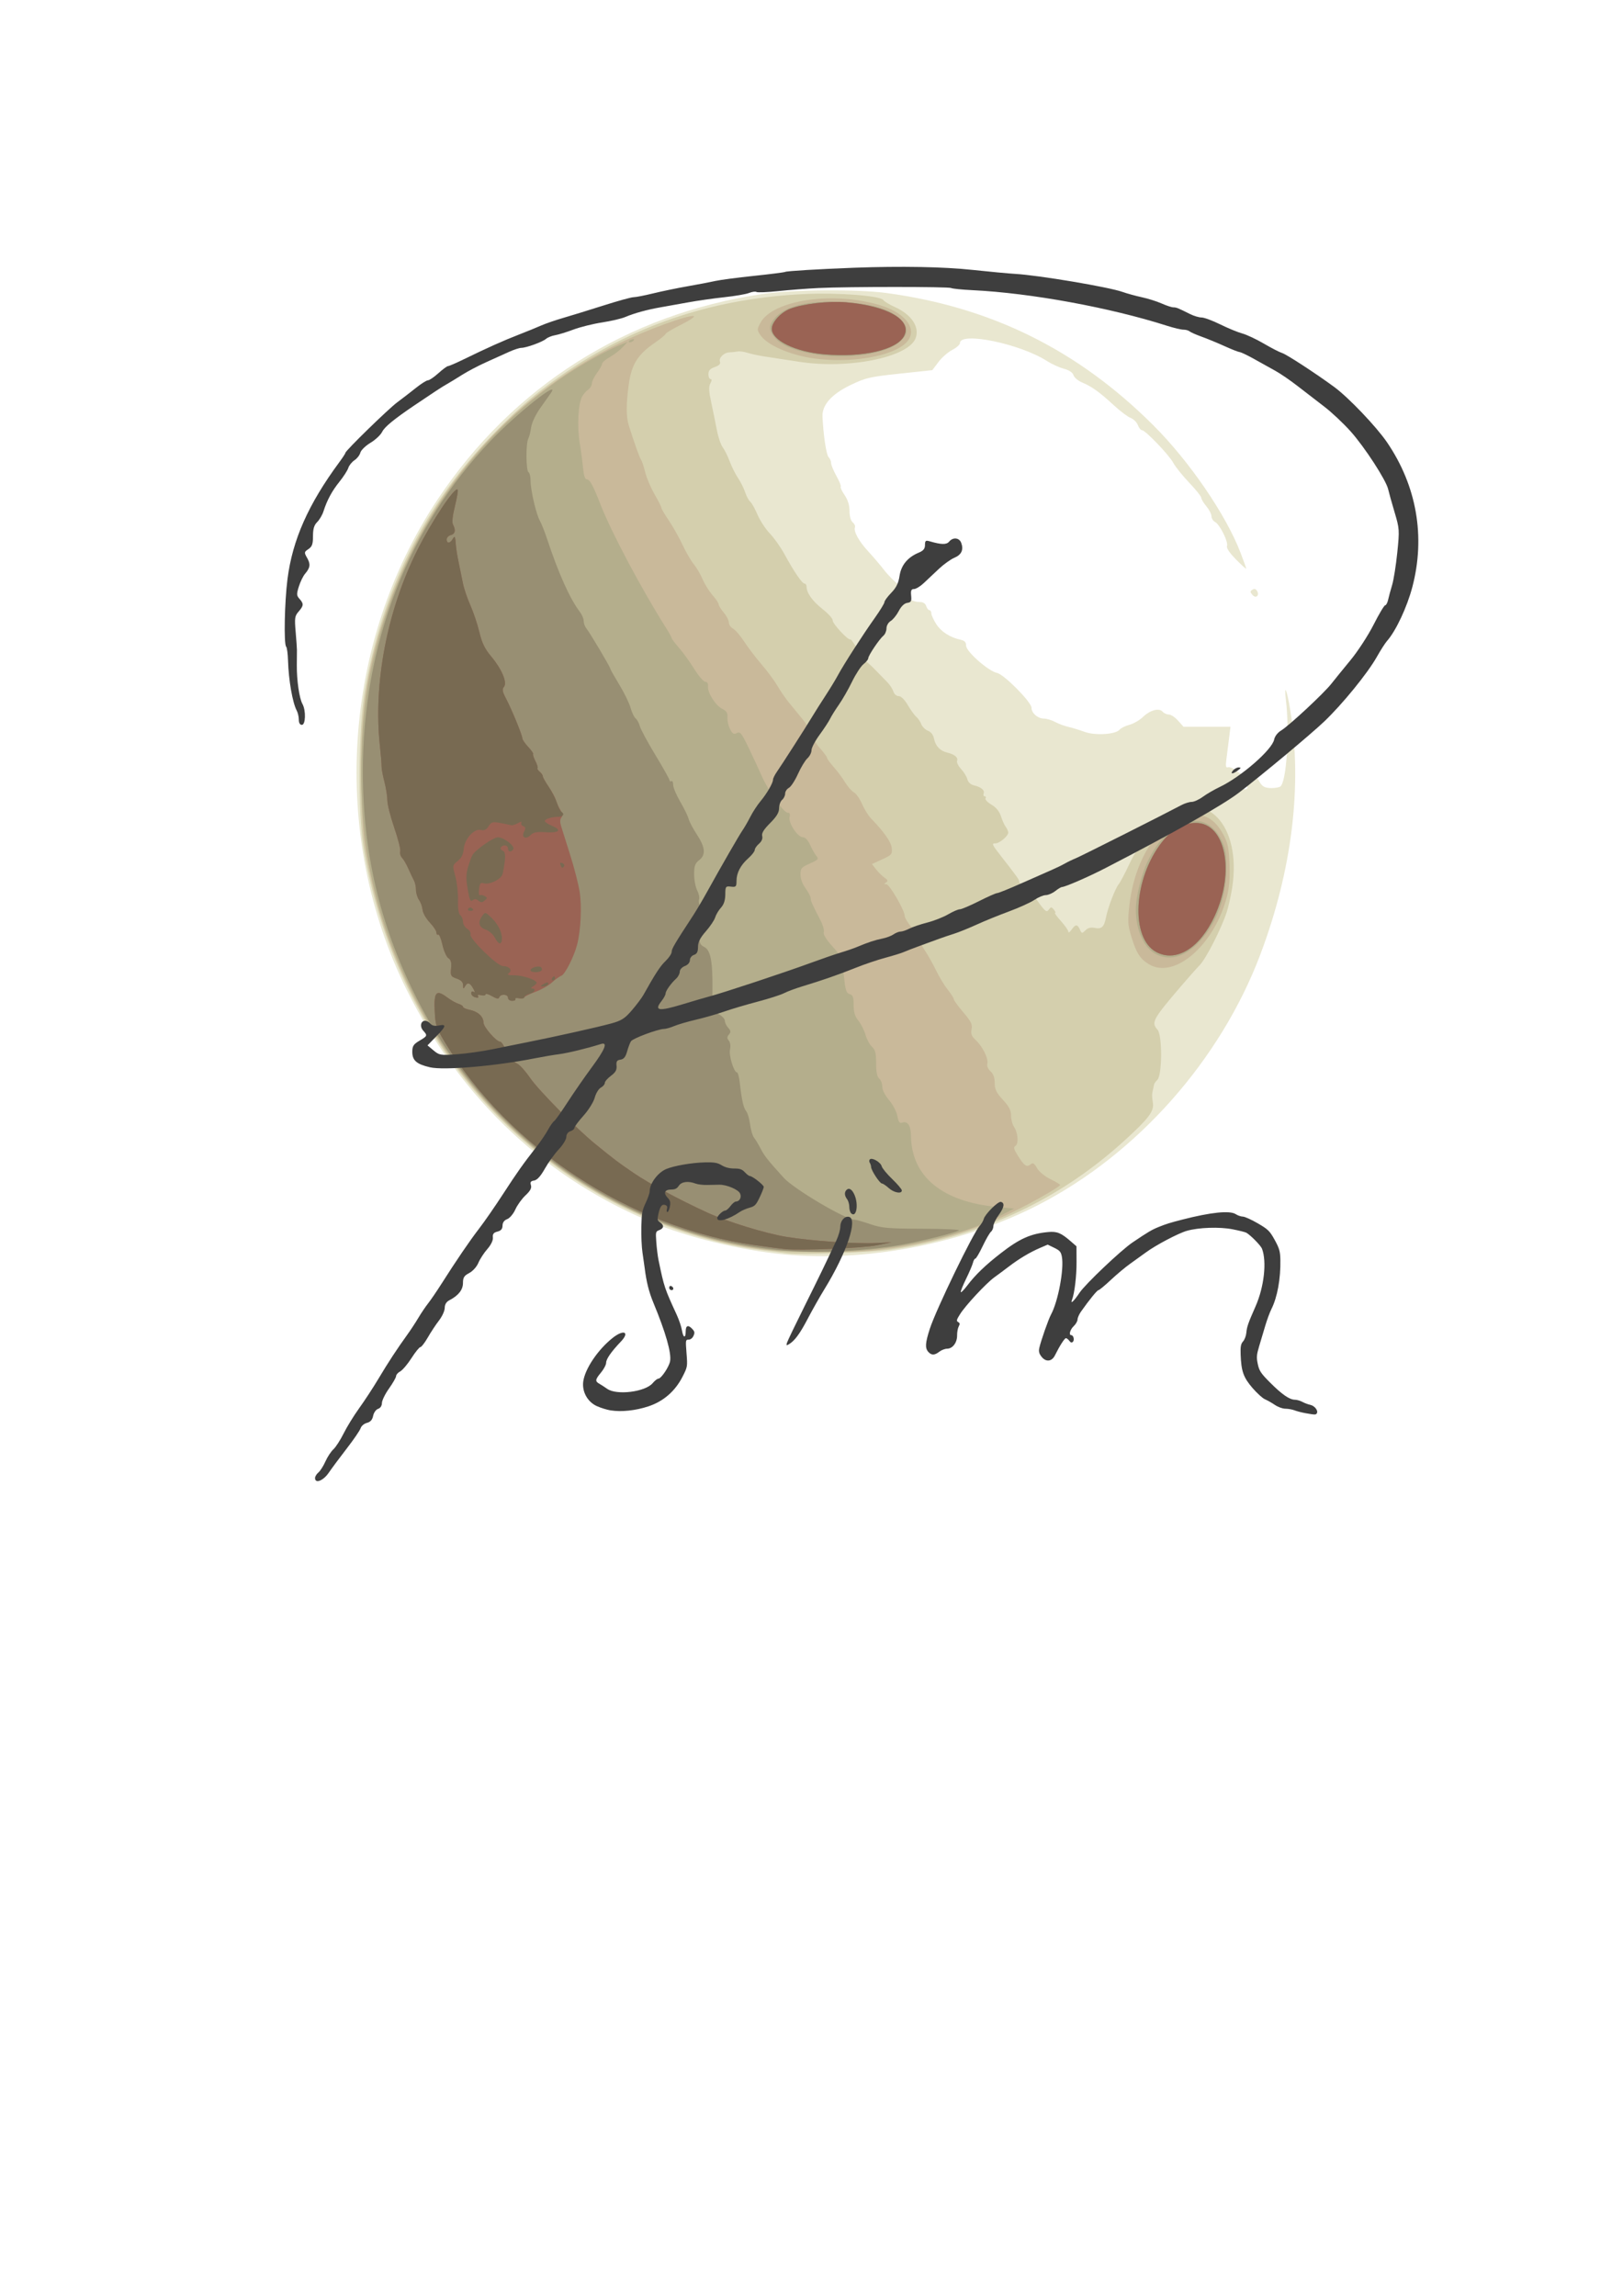 <?xml version="1.0" encoding="UTF-8" standalone="no"?>
<!-- Created with Inkscape (http://www.inkscape.org/) -->

<svg
   xmlns:dc="http://purl.org/dc/elements/1.1/"
   xmlns:cc="http://creativecommons.org/ns#"
   xmlns:rdf="http://www.w3.org/1999/02/22-rdf-syntax-ns#"
   xmlns:svg="http://www.w3.org/2000/svg"
   xmlns="http://www.w3.org/2000/svg"
   xmlns:sodipodi="http://sodipodi.sourceforge.net/DTD/sodipodi-0.dtd"
   xmlns:inkscape="http://www.inkscape.org/namespaces/inkscape"
   width="210mm"
   height="297mm"
   viewBox="0 0 210 297"
   version="1.1"
   id="svg8"
   sodipodi:docname="psim_logo.svg"
   inkscape:version="0.92.2 5c3e80d, 2017-08-06">
  <defs
     id="defs2">
    <clipPath
       clipPathUnits="userSpaceOnUse"
       id="clipPath990">
      <rect
         style="fill:#d5d5d5;fill-opacity:1;stroke:#252528;stroke-width:0.223;stroke-miterlimit:10;stroke-dasharray:none;stroke-opacity:1"
         id="rect992"
         width="244.27"
         height="168.345"
         x="-276.29"
         y="-91.601" />
    </clipPath>
    <clipPath
       clipPathUnits="userSpaceOnUse"
       id="clipPath1000">
      <rect
         style="fill:#9a6354;fill-opacity:1;stroke:#252528;stroke-width:0.223;stroke-miterlimit:10;stroke-dasharray:none;stroke-opacity:1"
         id="rect1002"
         width="154.82"
         height="62.567"
         x="-391.844"
         y="166.842" />
    </clipPath>
    <clipPath
       clipPathUnits="userSpaceOnUse"
       id="clipPath1014">
      <path
         style="fill:none;fill-rule:evenodd;stroke:#000000;stroke-width:0.265px;stroke-linecap:butt;stroke-linejoin:miter;stroke-opacity:1"
         d="m -444.821,178.716 c 0.761,-0.761 1.522,-1.522 2.283,-2.283 0.152,0.152 0.278,0.576 0.457,0.457 0.457,-0.304 0.525,-0.982 0.913,-1.37 1.109,-1.109 0.671,0.136 1.37,-0.913 0.189,-0.283 0.349,-0.59 0.457,-0.913 0.048,-0.144 -0.108,-0.349 0,-0.457 0.388,-0.388 0.931,-0.584 1.37,-0.913 0.112,-0.084 1.172,-1.221 1.37,-1.37 0.272,-0.204 0.673,-0.216 0.913,-0.457 1.798,-1.798 0.019,-0.928 1.827,-2.283 0.272,-0.204 0.673,-0.216 0.913,-0.457 0.241,-0.241 0.252,-0.641 0.457,-0.913 0.517,-0.689 1.31,-1.138 1.827,-1.827 0.204,-0.272 0.152,-0.761 0.457,-0.913 0.408,-0.204 1.005,0.274 1.37,0 0.385,-0.289 0.168,-0.985 0.457,-1.37 0.204,-0.272 0.641,-0.252 0.913,-0.457 0.689,-0.517 1.138,-1.31 1.827,-1.827 0.272,-0.204 0.673,-0.216 0.913,-0.457 0.108,-0.108 -0.068,-0.321 0,-0.457 0.245,-0.491 0.668,-0.879 0.913,-1.37 0.068,-0.136 -0.127,-0.372 0,-0.457 3.119,-1.04 0.147,0.31 1.827,-1.37 0.108,-0.108 0.372,0.127 0.457,0 0.267,-0.401 0.168,-0.985 0.457,-1.37 0.204,-0.272 0.63,-0.268 0.913,-0.457 0.179,-0.119 0.304,-0.304 0.457,-0.457 0.152,-0.152 0.337,-0.278 0.457,-0.457 0.057,-0.085 0.884,-1.798 0.913,-1.827 0.108,-0.108 0.304,0 0.457,0 0.304,-0.152 0.673,-0.216 0.913,-0.457 0.108,-0.108 -0.037,-0.309 0,-0.457 0.117,-0.467 0.156,-0.994 0.457,-1.37 0.343,-0.429 0.931,-0.584 1.37,-0.913 0.172,-0.129 0.278,-0.337 0.457,-0.457 0.283,-0.189 0.673,-0.216 0.913,-0.457 0.388,-0.388 0.571,-0.941 0.913,-1.37 0.269,-0.336 0.609,-0.609 0.913,-0.913 0.609,-0.609 1.218,-1.218 1.827,-1.827 0.304,-0.304 0.609,-0.609 0.913,-0.913 0.304,-0.304 0.569,-0.655 0.913,-0.913 0.272,-0.204 0.701,-0.191 0.913,-0.457 0.425,-0.532 0.478,-1.304 0.913,-1.827 0.351,-0.422 0.948,-0.562 1.37,-0.913 0.496,-0.413 0.866,-0.967 1.37,-1.37 0.266,-0.213 0.673,-0.216 0.913,-0.457 0.388,-0.388 0.525,-0.982 0.913,-1.37 0.241,-0.241 0.725,-0.173 0.913,-0.457 0.455,-0.682 0.401,-1.643 0.913,-2.283 0.19,-0.238 0.67,0.183 0.913,0 0.439,-0.329 0.57,-0.941 0.913,-1.37 0.751,-0.939 2.03,-1.794 2.74,-2.74 0.204,-0.272 0.216,-0.673 0.457,-0.913 0.556,-0.556 1.02,-0.214 1.37,-0.913 0.215,-0.431 0.168,-0.985 0.457,-1.37 0.834,-1.113 0.844,0.138 1.37,-0.913 0.178,-0.357 0.514,-1.884 0.913,-2.283 0.108,-0.108 0.349,0.108 0.457,0 0.388,-0.388 0.631,-0.899 0.913,-1.37 0.175,-0.292 0.173,-0.725 0.457,-0.913 0.253,-0.169 0.817,0.289 0.913,0 0.152,-0.457 -0.672,-0.94 -0.457,-1.37 0.468,-0.936 1.359,0.022 1.827,-0.913 0.812,-1.624 -2.436,1.827 0,-1.827 0.812,0 0.922,0.215 1.37,-0.457 0.057,-0.085 0.884,-1.798 0.913,-1.827 0.945,-0.945 -0.037,1.444 0.913,-0.457 0.228,-0.457 -0.457,-0.913 0,-1.37 0.215,-0.215 0.625,0.096 0.913,0 0.204,-0.068 0.264,-0.36 0.457,-0.457 0.136,-0.068 0.457,0.152 0.457,0 0,-0.34 -0.609,-0.609 -0.457,-0.913 0.136,-0.272 0.625,0.096 0.913,0 0.204,-0.068 0.264,-0.36 0.457,-0.457 0.136,-0.068 0.457,0.152 0.457,0 0,-0.34 -0.564,-0.59 -0.457,-0.913 0.108,-0.323 0.63,-0.268 0.913,-0.457 0.179,-0.119 0.241,-0.457 0.457,-0.457 0.215,0 0.457,0.672 0.457,0.457 0,-0.34 -0.564,-0.59 -0.457,-0.913 0.108,-0.323 0.63,-0.268 0.913,-0.457 0.152,-0.152 0.304,-0.304 0.457,-0.457 -0.152,0 -0.564,0.108 -0.457,0 0.241,-0.241 0.59,-0.349 0.913,-0.457 0.144,-0.048 0.389,0.136 0.457,0 0.136,-0.272 -0.096,-0.625 0,-0.913 0.136,-0.408 0.721,-0.528 0.913,-0.913 0.068,-0.136 0,-0.304 0,-0.457 0.304,-0.304 0.675,-0.555 0.913,-0.913 0.085,-0.127 -0.084,-0.33 0,-0.457 0.239,-0.358 0.721,-0.528 0.913,-0.913 0.068,-0.136 -0.609,0 -0.457,0 0.304,0 0.698,0.215 0.913,0 0.34,-0.34 0.34,-0.903 0.457,-1.37 0.037,-0.148 -0.136,-0.389 0,-0.457 0.272,-0.136 0.698,0.215 0.913,0 0.215,-0.215 -0.136,-0.641 0,-0.913 0.068,-0.136 0.349,0.108 0.457,0 0.108,-0.108 -0.136,-0.389 0,-0.457 0.272,-0.136 0.66,0.169 0.913,0 0.283,-0.189 0.457,-0.573 0.457,-0.913 0,-0.215 -0.672,-0.457 -0.457,-0.457 2.576,1.288 0.224,0.232 0.457,0 0.215,-0.215 0.698,0.215 0.913,0 0.152,-0.152 -0.553,-0.264 -0.457,-0.457 0.152,-0.304 0.673,-0.216 0.913,-0.457 0.108,-0.108 -0.349,0.108 -0.457,0 -0.108,-0.108 -0.152,-0.457 0,-0.457 0.34,0 0.573,0.457 0.913,0.457 0.215,0 -0.36,-0.264 -0.457,-0.457 -0.068,-0.136 -0.152,-0.457 0,-0.457 0.34,0 0.673,0.216 0.913,0.457 0.108,0.108 -0.349,0.108 -0.457,0 -0.108,-0.108 -0.108,-0.349 0,-0.457 0.241,-0.241 0.573,-0.457 0.913,-0.457 0.215,0 -0.241,0.457 -0.457,0.457 -0.152,0 -0.108,-0.349 0,-0.457 0.241,-0.241 0.573,-0.457 0.913,-0.457 0.215,0 -0.609,0.609 -0.457,0.457 0.304,-0.304 0.505,-0.777 0.913,-0.913 0.204,-0.068 0.304,0.609 0.457,0.457 0.215,-0.215 -0.215,-0.698 0,-0.913 0.152,-0.152 0.304,0.609 0.457,0.457 0.215,-0.215 -0.215,-0.698 0,-0.913 0.34,-0.34 0.97,-0.19 1.37,-0.457 0.127,-0.084 -0.152,-0.457 0,-0.457 0.215,0 0.264,0.553 0.457,0.457 0.304,-0.152 0.216,-0.673 0.457,-0.913 0.029,-0.029 1.742,-0.857 1.827,-0.913 0.416,-0.277 0.965,-1.168 1.37,-1.37 0.431,-0.215 0.97,-0.19 1.37,-0.457 0.894,-0.596 -1.373,-0.456 0.457,-0.913 0.443,-0.111 0.99,0.253 1.37,0 0.253,-0.169 -0.215,-0.698 0,-0.913 0.34,-0.34 0.94,-0.241 1.37,-0.457 0.193,-0.096 0.36,-0.264 0.457,-0.457 0.068,-0.136 -0.148,-0.42 0,-0.457 0.591,-0.148 1.261,0.226 1.827,0 0.566,-0.226 0.208,-1.229 0.913,-1.37 0.597,-0.119 1.282,0.272 1.827,0 0.272,-0.136 -0.244,-0.731 0,-0.913 3.182,-2.386 0.906,0.002 2.283,-0.457 0.638,-0.213 1.867,-1.057 2.283,-1.37 0.172,-0.129 0.248,-0.404 0.457,-0.457 0.443,-0.111 0.913,0 1.37,0 0.152,0 0.349,0.108 0.457,0 0.241,-0.241 0.304,-0.609 0.457,-0.913 0.457,-0.152 0.97,-0.19 1.37,-0.457 0.127,-0.084 -0.152,-0.457 0,-0.457 0.215,0 0.248,0.509 0.457,0.457 3.706,1.891 0.757,-1.166 1.37,-1.37 0.433,-0.144 0.937,0.144 1.37,0 0.144,-0.048 0,-0.304 0,-0.457 0.152,-0.152 0.248,-0.404 0.457,-0.457 0.443,-0.111 0.927,0.111 1.37,0 0.209,-0.052 0.304,-0.304 0.457,-0.457 0.641,-0.641 0.602,-0.738 1.827,-0.913 0.603,-0.086 1.261,0.226 1.827,0 0.316,-0.126 0.152,-0.761 0.457,-0.913 0.193,-0.096 0.257,0.537 0.457,0.457 0.707,-0.283 1.174,-0.978 1.827,-1.37 0.131,-0.078 0.315,0.057 0.457,0 0.632,-0.253 1.155,-0.801 1.827,-0.913 0.336,-0.056 0.597,0.583 0.913,0.457 0.6,-0.24 0.749,-1.193 1.37,-1.37 0.604,-0.172 1.244,0.69 1.827,0.457 0.447,-0.179 0.044,-1.122 0.457,-1.37 0.522,-0.313 1.249,0.193 1.827,0 0.408,-0.136 0.569,-0.655 0.913,-0.913 1.17,-0.877 1.146,-0.116 2.74,-0.913 0.136,-0.068 -0.136,-0.389 0,-0.457 0.561,-0.281 1.289,-0.134 1.827,-0.457 0.292,-0.175 0.173,-0.725 0.457,-0.913 0.253,-0.169 0.67,0.183 0.913,0 0.439,-0.329 0.485,-1.027 0.913,-1.37 0.376,-0.301 0.923,-0.278 1.37,-0.457 0.316,-0.126 0.597,-0.33 0.913,-0.457 0.447,-0.179 0.994,-0.156 1.37,-0.457 0.429,-0.343 0.474,-1.041 0.913,-1.37 0.244,-0.183 0.625,0.096 0.913,0 0.646,-0.215 1.26,-0.536 1.827,-0.913 0.358,-0.239 0.544,-0.692 0.913,-0.913 0.413,-0.248 0.985,-0.168 1.37,-0.457 0.272,-0.204 0.165,-0.738 0.457,-0.913 0.538,-0.323 1.265,-0.176 1.827,-0.457 0.77,-0.385 1.11,-1.349 1.827,-1.827 0.566,-0.378 1.201,-0.645 1.827,-0.913 0.442,-0.19 0.985,-0.168 1.37,-0.457 0.272,-0.204 0.216,-0.673 0.457,-0.913 0.241,-0.241 0.648,-0.244 0.913,-0.457 0.504,-0.403 0.853,-0.983 1.37,-1.37 0.122,-0.091 0.349,0.108 0.457,0 0.388,-0.388 0.631,-0.899 0.913,-1.37 0.175,-0.292 0.216,-0.673 0.457,-0.913 0.388,-0.388 0.982,-0.525 1.37,-0.913 0.108,-0.108 -0.037,-0.309 0,-0.457 0.117,-0.467 0.278,-0.923 0.457,-1.37 0.253,-0.632 0.563,-1.243 0.913,-1.827 0.282,-0.471 0.668,-0.879 0.913,-1.37 0.068,-0.136 -0.03,-0.307 0,-0.457 0.123,-0.615 0.354,-1.208 0.457,-1.827 0.05,-0.3 -0.113,-0.631 0,-0.913 0.204,-0.51 0.668,-0.879 0.913,-1.37 0.068,-0.136 0,-0.304 0,-0.457 0,-0.457 -0.17,-0.946 0,-1.37 0.16,-0.4 0.777,-0.505 0.913,-0.913 0.068,-0.204 -0.404,-0.248 -0.457,-0.457 -0.111,-0.443 -0.09,-0.922 0,-1.37 0.067,-0.334 0.374,-0.583 0.457,-0.913 0.074,-0.295 0,-0.609 0,-0.913 0,-0.304 0,-0.609 0,-0.913 0,-1.37 0,-2.74 0,-4.11 0,-1.066 0,-2.131 0,-3.197 0,-0.304 0.136,-0.641 0,-0.913 -0.068,-0.136 -0.389,0.136 -0.457,0 -0.136,-0.272 0.136,-0.641 0,-0.913 -0.193,-0.385 -0.721,-0.528 -0.913,-0.913 -0.068,-0.136 0.505,0.144 0.457,0 -0.174,-0.521 -0.668,-0.879 -0.913,-1.37 -0.136,-0.272 0.169,-0.66 0,-0.913 -0.239,-0.358 -0.777,-0.505 -0.913,-0.913 -0.068,-0.204 0.553,-0.264 0.457,-0.457 -0.152,-0.304 -0.806,-0.134 -0.913,-0.457 -0.108,-0.323 0.564,-0.59 0.457,-0.913 -0.609,-1.827 -1.37,1.066 -1.37,-1.37 0,-0.34 0.539,-0.583 0.457,-0.913 -0.104,-0.418 -0.721,-0.528 -0.913,-0.913 -0.281,-0.561 -0.284,-1.223 -0.457,-1.827 -0.396,-1.387 -0.974,-2.723 -1.37,-4.11 -0.172,-0.604 -0.258,-1.231 -0.457,-1.827 -0.108,-0.323 -0.39,-0.58 -0.457,-0.913 -0.09,-0.448 0.125,-0.931 0,-1.37 -0.187,-0.655 -0.78,-1.159 -0.913,-1.827 -0.042,-0.211 0.509,-0.248 0.457,-0.457 -0.431,-1.723 -0.761,-0.914 -1.37,-1.827 -0.057,-0.085 -0.884,-1.798 -0.913,-1.827 -0.609,-0.609 -0.438,0.969 -0.913,-0.457 -0.096,-0.289 0.136,-0.641 0,-0.913 -0.068,-0.136 -0.321,0.068 -0.457,0 -0.193,-0.096 -0.278,-0.337 -0.457,-0.457 -0.283,-0.189 -0.761,-0.152 -0.913,-0.457 -0.096,-0.193 0.609,-0.304 0.457,-0.457 -0.215,-0.215 -0.625,0.096 -0.913,0 -0.204,-0.068 -0.252,-0.389 -0.457,-0.457 -0.289,-0.096 -0.641,0.136 -0.913,0 -0.136,-0.068 0,-0.304 0,-0.457 -0.457,0 -0.937,0.144 -1.37,0 -0.144,-0.048 0.136,-0.389 0,-0.457 -0.408,-0.204 -0.913,0 -1.37,0 -0.304,0 -0.609,0 -0.913,0 -0.152,0 -0.457,0.152 -0.457,0 0,-0.152 0.304,0 0.457,0 -0.457,0 -0.927,0.111 -1.37,0 -0.209,-0.052 -0.264,-0.36 -0.457,-0.457 -0.166,-0.083 -2.02,0 -2.283,0 -1.522,0 -3.045,0 -4.567,0 -3.045,0 -6.089,0 -9.134,0 -1.766,0 -1.876,0 -2.74,0 -0.152,0 -0.457,0.152 -0.457,0 0,-0.152 0.457,-0.152 0.457,0 0,0.152 -0.304,0 -0.457,0 -1.704,0.197 -3.118,-0.044 -4.567,-0.913 -0.471,-0.282 -0.879,-0.668 -1.37,-0.913 -0.136,-0.068 -0.304,0 -0.457,0 -0.457,-0.304 -0.899,-0.631 -1.37,-0.913 -1.215,-0.729 -2.598,-0.771 -3.654,-1.827 -0.108,-0.108 0.127,-0.372 0,-0.457 -1.655,-1.103 -0.891,-0.109 -2.283,-0.457 -0.33,-0.083 -0.609,-0.304 -0.913,-0.457 -0.304,-0.152 -0.761,-0.152 -0.913,-0.457 -0.096,-0.193 0.649,-0.36 0.457,-0.457 -0.408,-0.204 -0.922,0.09 -1.37,0 -0.668,-0.134 -1.181,-0.698 -1.827,-0.913 -0.144,-0.048 -0.321,0.068 -0.457,0 -0.193,-0.096 -0.264,-0.36 -0.457,-0.457 -0.136,-0.068 -0.321,0.068 -0.457,0 -0.193,-0.096 -0.252,-0.389 -0.457,-0.457 -2.079,0 -0.026,0.215 -1.37,-0.457 -0.272,-0.136 -0.698,0.215 -0.913,0 -0.108,-0.108 0.108,-0.349 0,-0.457 -0.215,-0.215 -0.777,0.272 -0.913,0 -0.136,-0.272 0.215,-0.698 0,-0.913 -0.152,-0.152 -0.264,0.36 -0.457,0.457 -0.136,0.068 -0.321,0.068 -0.457,0 -0.193,-0.096 -0.264,-0.36 -0.457,-0.457 -0.136,-0.068 -0.321,0.068 -0.457,0 -0.385,-0.193 -0.528,-0.721 -0.913,-0.913 -0.136,-0.068 -0.312,0.048 -0.457,0 -0.323,-0.108 -0.59,-0.349 -0.913,-0.457 -0.144,-0.048 -0.349,0.108 -0.457,0 -0.241,-0.241 -0.173,-0.725 -0.457,-0.913 -0.253,-0.169 -0.625,0.096 -0.913,0 -0.408,-0.136 -0.528,-0.721 -0.913,-0.913 -1.125,-0.562 0.412,1.326 -1.37,-0.457 -0.108,-0.108 0.108,-0.349 0,-0.457 -0.241,-0.241 -0.63,-0.268 -0.913,-0.457 -0.358,-0.239 -0.505,-0.777 -0.913,-0.913 -1.977,-0.659 0.168,0.873 -1.827,-0.457 -0.179,-0.119 -0.278,-0.337 -0.457,-0.457 -0.283,-0.189 -0.63,-0.268 -0.913,-0.457 -0.179,-0.119 -0.252,-0.389 -0.457,-0.457 -1.085,-0.362 -0.829,0.541 -1.827,-0.457 -0.388,-0.388 -0.457,-1.066 -0.913,-1.37 -0.179,-0.119 -0.241,0.457 -0.457,0.457 -1.678,0 -0.983,-0.351 -1.827,-0.913 -0.283,-0.189 -0.63,-0.268 -0.913,-0.457 -0.179,-0.119 -0.252,-0.389 -0.457,-0.457 -0.289,-0.096 -0.66,0.169 -0.913,0 -0.283,-0.189 -0.152,-0.761 -0.457,-0.913 -0.193,-0.096 -0.241,0.457 -0.457,0.457 -0.215,0 -0.264,-0.36 -0.457,-0.457 -0.136,-0.068 -0.321,0.068 -0.457,0 -0.193,-0.096 -0.264,-0.36 -0.457,-0.457 -0.272,-0.136 -0.641,0.136 -0.913,0 -0.193,-0.096 -0.264,-0.36 -0.457,-0.457 -0.287,-0.144 -1.54,0.144 -1.827,0 -0.193,-0.096 -0.252,-0.389 -0.457,-0.457 -0.296,-0.099 -2.782,0 -3.197,0 -2.283,0 -4.567,0 -6.85,0 -2.892,0 -5.785,0 -8.677,0 -0.913,0 -1.827,0 -2.74,0 -0.457,0 -0.922,-0.09 -1.37,0 -0.334,0.067 -0.583,0.374 -0.913,0.457 -0.295,0.074 -0.615,-0.06 -0.913,0 -0.472,0.094 -0.898,0.362 -1.37,0.457 -0.597,0.119 -1.236,-0.148 -1.827,0 -0.33,0.083 -0.578,0.401 -0.913,0.457 -3.471,0 -0.553,-0.272 -2.74,0.457 -0.144,0.048 -0.304,0 -0.457,0 -0.457,0 -0.913,0 -1.37,0 -0.152,0 -0.307,-0.03 -0.457,0 -0.615,0.123 -1.211,0.334 -1.827,0.457 -0.571,0.114 -1.279,-0.183 -1.827,0 -0.204,0.068 -0.304,0.304 -0.457,0.457 -0.457,0 -0.927,-0.111 -1.37,0 -0.209,0.052 -0.241,0.457 -0.457,0.457 -0.481,0 -0.889,-0.457 -1.37,-0.457 -0.215,0 -0.252,0.389 -0.457,0.457 -0.289,0.096 -0.618,-0.074 -0.913,0 -0.33,0.083 -0.63,0.268 -0.913,0.457 -0.179,0.119 -0.241,0.457 -0.457,0.457 -0.152,0 0.152,-0.457 0,-0.457 -0.481,0 -0.94,0.241 -1.37,0.457 -0.193,0.096 -0.241,0.457 -0.457,0.457 -0.152,0 0,-0.304 0,-0.457 -0.457,0.152 -0.94,0.241 -1.37,0.457 -0.254,0.127 -0.766,0.913 -0.913,0.913 -0.215,0 -0.241,-0.457 -0.457,-0.457 -1.032,0 -1.252,1.37 -2.283,1.37 -0.215,0 -0.264,-0.553 -0.457,-0.457 -0.304,0.152 -0.216,0.673 -0.457,0.913 -1.782,1.782 -0.245,-0.106 -1.37,0.457 -0.491,0.245 -0.931,0.584 -1.37,0.913 -0.382,0.287 -0.996,1.183 -1.37,1.37 -0.431,0.215 -0.994,0.156 -1.37,0.457 -0.429,0.343 -0.584,0.931 -0.913,1.37 -0.452,0.602 -1.429,1.23 -1.827,1.827 -1.785,2.678 1.44,-1.08 -1.827,1.37 -0.272,0.204 -0.268,0.63 -0.457,0.913 -0.119,0.179 -0.304,0.304 -0.457,0.457 -0.304,0.304 -0.555,0.675 -0.913,0.913 -0.127,0.084 -0.349,-0.108 -0.457,0 -0.388,0.388 -0.457,1.066 -0.913,1.37 -0.179,0.119 -0.278,-0.576 -0.457,-0.457 -0.457,0.304 -0.584,0.931 -0.913,1.37 -0.608,0.81 -0.882,0.426 -1.827,1.37 -0.241,0.241 -0.252,0.641 -0.457,0.913 -0.258,0.344 -0.609,0.609 -0.913,0.913 -0.784,0.784 -2.093,1.931 -2.74,2.74 -0.213,0.266 -0.288,0.618 -0.457,0.913 -0.44,0.771 -0.878,1.545 -1.37,2.283 -0.119,0.179 -0.36,0.264 -0.457,0.457 -0.215,0.431 -0.149,1 -0.457,1.37 -0.487,0.585 -1.384,0.751 -1.827,1.37 -0.365,0.511 -0.209,1.25 -0.457,1.827 -1.265,2.951 -0.41,-0.059 -2.283,2.283 -0.046,0.057 -0.836,2.585 -0.913,2.74 -0.464,0.928 -1.475,2.134 -2.283,2.74 -0.122,0.091 -0.389,-0.136 -0.457,0 -0.258,0.516 -0.329,2.155 -0.913,2.74 -0.108,0.108 -0.372,-0.127 -0.457,0 -1.842,2.763 0.662,0.183 -0.913,2.283 -0.115,0.154 -1.8,1.759 -1.827,1.827 -0.959,2.399 0.919,0.449 -0.457,2.283 -0.258,0.344 -0.692,0.544 -0.913,0.913 -0.248,0.413 -0.241,0.94 -0.457,1.37 -0.245,0.491 -0.668,0.879 -0.913,1.37 -0.204,0.408 0.204,0.962 0,1.37 -0.304,0.304 -0.609,0.609 -0.913,0.913 0.152,0 0.505,-0.144 0.457,0 -0.174,0.521 -0.78,0.838 -0.913,1.37 -0.052,0.209 0.672,0.457 0.457,0.457 -0.34,0 -0.673,-0.697 -0.913,-0.457 -0.241,0.241 0.457,0.573 0.457,0.913 0,0.215 -0.36,0.264 -0.457,0.457 -0.136,0.272 0.304,0.913 0,0.913 -0.152,0 0,-0.304 0,-0.457 3e-5,13.092 0,26.184 0,39.276 0,1.979 0,3.958 0,5.937 0,0.609 0,1.218 0,1.827 0,0.304 -0.043,0.612 0,0.913 0.11,0.768 0.371,1.512 0.457,2.283 0.013,0.113 -0.013,3.602 0,3.654 0.165,0.66 0.78,1.159 0.913,1.827 0.042,0.211 -0.421,0.244 -0.457,0.457 -0.125,0.751 -0.084,1.527 0,2.283 0.069,0.624 0.368,1.205 0.457,1.827 0.065,0.452 -0.09,0.922 0,1.37 0.067,0.334 0.409,0.576 0.457,0.913 0.108,0.754 -0.108,1.53 0,2.283 0.048,0.337 0.401,0.578 0.457,0.913 0.175,1.051 -0.209,2.152 0,3.197 0.067,0.334 0.457,0.573 0.457,0.913 0,0.628 -0.354,1.208 -0.457,1.827 -0.096,0.576 0,2.921 0,3.197 0,1.37 0,2.74 0,4.11 0,1.827 0,3.654 0,5.48 0,0.761 0.125,1.533 0,2.283 -0.079,0.475 -0.34,0.903 -0.457,1.37 -0.037,0.148 0,0.304 0,0.457 0,0.761 0.094,1.528 0,2.283 -0.06,0.478 -0.241,0.94 -0.457,1.37 -0.096,0.193 -0.457,0.241 -0.457,0.457 0,1.373 0.659,1.982 0.457,3.197 -0.103,0.619 -0.368,1.205 -0.457,1.827 -0.171,1.193 0.17,2.46 0,3.654 -0.068,0.477 -0.389,0.894 -0.457,1.37 -0.093,0.653 0,2.867 0,3.654 0,2.283 0,4.567 0,6.85 0,1.979 0,3.958 0,5.937 0,0.152 0,-0.609 0,-0.457 0,0.304 0,0.609 0,0.913 0,0.318 -0.083,2.118 0,2.283 0.096,0.193 0.241,0.457 0.457,0.457 0.152,0 0,-0.609 0,-0.457 0,0.304 -0.136,0.641 0,0.913 0.273,0.546 0.913,-0.88 0.913,0.457 0,0.215 -0.304,0.304 -0.457,0.457 0.304,0.304 0.777,0.505 0.913,0.913 0.068,0.204 -0.553,0.264 -0.457,0.457 0.152,0.304 0.673,0.216 0.913,0.457 0.108,0.108 -0.564,-0.108 -0.457,0 0.241,0.241 0.806,0.134 0.913,0.457 0.108,0.323 -0.539,0.583 -0.457,0.913 0.104,0.418 0.721,0.528 0.913,0.913 0.068,0.136 -0.304,0 -0.457,0 0.304,0.152 0.725,0.173 0.913,0.457 0.338,0.507 -0.431,1.396 0,1.827 0.215,0.215 0.66,-0.169 0.913,0 1.326,0.884 -0.199,0.843 0.457,1.827 0.609,0.913 1.37,-0.152 1.37,1.37 0,0.215 -0.609,0.304 -0.457,0.457 0.215,0.215 0.609,0 0.913,0 -0.152,0.152 -0.609,0.304 -0.457,0.457 0.215,0.215 0.777,-0.272 0.913,0 0.152,0.304 -0.564,0.59 -0.457,0.913 0.108,0.323 0.573,0.457 0.913,0.457 0.308,0 -1.843,-1.622 -0.457,0.457 0.189,0.283 0.573,0.457 0.913,0.457 0.215,0 -0.609,-0.304 -0.457,-0.457 0.152,-0.152 0.264,0.36 0.457,0.457 1.218,0.609 0,-0.609 0,0 0,0.34 0.152,0.761 0.457,0.913 0.193,0.096 0.457,-0.241 0.457,-0.457 0,-0.152 -0.389,-0.136 -0.457,0 -0.136,0.272 0,0.609 0,0.913 0,0.152 -0.136,-0.389 0,-0.457 0.272,-0.136 0.698,-0.215 0.913,0 0.152,0.152 -0.36,0.264 -0.457,0.457 -0.503,1.006 0.913,0.17 0.913,0.457 0,0.215 -0.241,0.457 -0.457,0.457 -0.152,0 -0.152,-0.457 0,-0.457 0.215,0 0.264,0.36 0.457,0.457 0.136,0.068 0.457,-0.152 0.457,0 0,0.215 -0.304,0.609 -0.457,0.457 -0.241,-0.241 0.673,-0.697 0.913,-0.457 0.215,0.215 -0.304,0.913 0,0.913 1.745,0 -1.295,-1.752 0.913,0.457 0.108,0.108 -0.108,-0.349 0,-0.457 0.108,-0.108 0.349,-0.108 0.457,0 0.241,0.241 0.304,0.609 0.457,0.913 0.152,-0.152 0.304,-0.609 0.457,-0.457 0.152,0.152 -0.457,0.241 -0.457,0.457 0,0.215 0.241,0.457 0.457,0.457 0.152,0 -0.152,-0.457 0,-0.457 0.215,0 0.304,0.304 0.457,0.457 0.152,0.152 0.304,0.304 0.457,0.457 0.152,0.152 0.609,0.304 0.457,0.457 -0.756,0.756 -0.553,-2.476 0.457,-0.457 0.152,0.304 -0.216,0.673 -0.457,0.913 -0.108,0.108 -0.136,-0.389 0,-0.457 0.272,-0.136 0.609,0 0.913,0 0.152,0 -0.349,-0.108 -0.457,0 -0.273,0.273 0.278,0.913 0.457,0.913 2.079,0 -0.399,-0.856 0,-0.457 0.241,0.241 0.673,0.216 0.913,0.457 0.108,0.108 -0.564,-0.108 -0.457,0 0.241,0.241 0.573,0.457 0.913,0.457 0.215,0 -0.672,-0.457 -0.457,-0.457 0.34,0 0.673,0.216 0.913,0.457 0.108,0.108 -0.457,0.152 -0.457,0 0,-0.609 1.066,0.457 0.457,0.457 -0.152,0 -0.136,-0.389 0,-0.457 0.272,-0.136 0.609,0 0.913,0 0.152,0 -0.525,-0.136 -0.457,0 0.193,0.385 0.609,0.609 0.913,0.913 0.152,0.152 -0.457,-0.241 -0.457,-0.457 0,-0.152 0.304,0 0.457,0 0.152,0 0.457,-0.152 0.457,0 0,0.215 -0.609,0.304 -0.457,0.457 0.215,0.215 0.698,-0.215 0.913,0 0.822,0.822 -1.437,0.49 -0.457,0 0.272,-0.136 0.698,-0.215 0.913,0 0.152,0.152 -0.36,0.264 -0.457,0.457 -0.068,0.136 -0.152,0.457 0,0.457 0.34,0 0.673,-0.216 0.913,-0.457 0.108,-0.108 -0.525,-0.136 -0.457,0 0.193,0.385 0.609,0.609 0.913,0.913 0.152,0.152 -0.457,-0.241 -0.457,-0.457 0,-0.516 1.907,0.913 0.457,0.913 -0.152,0 -0.152,-0.457 0,-0.457 0.215,0 0.264,0.36 0.457,0.457 0.136,0.068 0.349,-0.108 0.457,0 0.388,0.388 0.609,0.913 0.913,1.37 z"
         id="path1016"
         inkscape:connector-curvature="0" />
    </clipPath>
    <filter
       style="color-interpolation-filters:sRGB;"
       inkscape:label="Drop Shadow"
       id="filter1048">
      <feFlood
         flood-opacity="0.498"
         flood-color="rgb(0,0,0)"
         result="flood"
         id="feFlood1038" />
      <feComposite
         in="flood"
         in2="SourceGraphic"
         operator="in"
         result="composite1"
         id="feComposite1040" />
      <feGaussianBlur
         in="composite1"
         stdDeviation="3"
         result="blur"
         id="feGaussianBlur1042" />
      <feOffset
         dx="6"
         dy="6"
         result="offset"
         id="feOffset1044" />
      <feComposite
         in="SourceGraphic"
         in2="offset"
         operator="over"
         result="composite2"
         id="feComposite1046" />
    </filter>
    <filter
       style="color-interpolation-filters:sRGB;"
       inkscape:label="Drop Shadow"
       id="filter1060">
      <feFlood
         flood-opacity="0.498"
         flood-color="rgb(0,0,0)"
         result="flood"
         id="feFlood1050" />
      <feComposite
         in="flood"
         in2="SourceGraphic"
         operator="in"
         result="composite1"
         id="feComposite1052" />
      <feGaussianBlur
         in="composite1"
         stdDeviation="3"
         result="blur"
         id="feGaussianBlur1054" />
      <feOffset
         dx="6"
         dy="6"
         result="offset"
         id="feOffset1056" />
      <feComposite
         in="SourceGraphic"
         in2="offset"
         operator="over"
         result="composite2"
         id="feComposite1058" />
    </filter>
    <clipPath
       clipPathUnits="userSpaceOnUse"
       id="clipPath879">
      <rect
         style="fill:#d5d5d5;fill-opacity:1;stroke:#252528;stroke-width:0.223;stroke-miterlimit:10;stroke-dasharray:none;stroke-opacity:1"
         id="rect881"
         width="162.75"
         height="171.75"
         x="22.244"
         y="20.596" />
    </clipPath>
  </defs>
  <sodipodi:namedview
     id="base"
     pagecolor="#ffffff"
     bordercolor="#666666"
     borderopacity="1.0"
     inkscape:pageopacity="0.0"
     inkscape:pageshadow="2"
     inkscape:zoom="0.70555556"
     inkscape:cx="310.3937"
     inkscape:cy="782.76961"
     inkscape:document-units="mm"
     inkscape:current-layer="layer1"
     showgrid="false"
     inkscape:window-width="1680"
     inkscape:window-height="1005"
     inkscape:window-x="0"
     inkscape:window-y="1"
     inkscape:window-maximized="1" />
  <g
     inkscape:groupmode="layer"
     id="layer2"
     inkscape:label="Layer 2" />
  <g
     inkscape:label="Layer 1"
     inkscape:groupmode="layer"
     id="layer1">
    <flowRoot
       xml:space="preserve"
       id="flowRoot980"
       style="fill:black;stroke:none;stroke-opacity:1;stroke-width:1px;stroke-linejoin:miter;stroke-linecap:butt;fill-opacity:1;font-family:cursive;font-style:normal;font-weight:normal;font-size:40px;line-height:125%;letter-spacing:0px;word-spacing:0px;-inkscape-font-specification:cursive;font-stretch:normal;font-variant:normal"><flowRegion
         id="flowRegion982"><rect
           id="rect984"
           width="259.37"
           height="127.559"
           x="-617.953"
           y="120.472" /></flowRegion><flowPara
         id="flowPara986" /></flowRoot>    <g
       id="g924">
      <g
         transform="translate(-235.48,66.146)"
         id="g910">
        <ellipse
           style="fill:#ffffff;fill-opacity:1;stroke:#dcdcde;stroke-width:0;stroke-miterlimit:10;stroke-dasharray:none;stroke-opacity:1"
           id="path896"
           cx="342.417"
           cy="33.938"
           rx="60.75"
           ry="62.438" />
        <g
           id="g899"
           transform="translate(238.167,-56.175)">
          <path
             style="fill:#e9e7d0;stroke-width:0.265"
             d="m 99.824,152.398 c -5.406,-0.387 -12.505,-1.991 -17.369,-3.926 -14.212,-5.653 -25.424,-16.122 -32.496,-30.341 -9.948,-20.004 -8.396,-44.868 3.961,-63.468 9.744,-14.667 24.546,-24.027 42.067,-26.602 3.85,-0.566 12.278,-0.634 16.007,-0.129 13.624,1.844 24.807,7.387 34.568,17.136 4.646,4.64 9.361,11.525 11.246,16.422 0.414,1.075 0.753,2.023 0.753,2.106 0,0.083 -0.594,-0.453 -1.321,-1.191 -0.844,-0.857 -1.265,-1.488 -1.167,-1.745 0.198,-0.516 -0.921,-2.771 -1.539,-3.101 -0.259,-0.139 -0.472,-0.477 -0.472,-0.752 0,-0.275 -0.298,-0.853 -0.661,-1.286 -0.364,-0.432 -0.661,-0.928 -0.661,-1.102 0,-0.173 -0.701,-1.049 -1.557,-1.946 -0.857,-0.897 -1.78,-2.047 -2.053,-2.557 -0.553,-1.033 -3.622,-4.233 -4.059,-4.233 -0.155,0 -0.395,-0.3 -0.534,-0.666 -0.139,-0.366 -0.563,-0.784 -0.941,-0.928 -0.378,-0.144 -1.362,-0.886 -2.188,-1.65 -1.8,-1.666 -2.834,-2.408 -4.085,-2.931 -0.515,-0.215 -1.014,-0.638 -1.11,-0.939 -0.113,-0.356 -0.551,-0.649 -1.253,-0.838 -0.594,-0.16 -1.569,-0.605 -2.167,-0.99 -3.487,-2.243 -11.274,-3.848 -11.274,-2.324 0,0.201 -0.446,0.596 -0.992,0.877 -0.546,0.281 -1.349,0.986 -1.786,1.565 l -0.794,1.054 -4.233,0.454 c -3.911,0.419 -4.396,0.532 -6.365,1.481 -2.435,1.173 -3.679,2.573 -3.614,4.064 0.103,2.361 0.491,4.956 0.785,5.25 0.182,0.182 0.331,0.53 0.331,0.773 0,0.244 0.311,1 0.692,1.681 0.38,0.681 0.629,1.301 0.552,1.378 -0.077,0.077 0.147,0.564 0.499,1.081 0.427,0.629 0.639,1.314 0.639,2.063 0,0.689 0.158,1.252 0.409,1.461 0.225,0.187 0.357,0.475 0.293,0.642 -0.201,0.523 0.511,1.816 1.712,3.112 0.637,0.687 1.574,1.788 2.082,2.446 0.508,0.658 1.421,1.569 2.029,2.025 0.618,0.463 1.048,0.98 0.974,1.172 -0.161,0.42 0.699,0.913 1.594,0.913 0.429,0 0.72,0.186 0.829,0.529 0.092,0.291 0.279,0.529 0.415,0.529 0.136,0 0.247,0.181 0.247,0.402 0,0.221 0.283,0.846 0.63,1.389 0.631,0.989 1.778,1.73 3.141,2.028 0.539,0.118 0.728,0.319 0.728,0.774 0,0.752 2.893,3.301 3.997,3.522 0.906,0.181 4.469,3.781 4.469,4.516 0,0.687 0.813,1.392 1.608,1.394 0.352,7.94e-4 0.998,0.195 1.434,0.431 0.437,0.236 1.21,0.524 1.72,0.639 0.509,0.115 1.459,0.406 2.11,0.646 1.363,0.503 4.008,0.336 4.524,-0.286 0.169,-0.204 0.745,-0.488 1.28,-0.632 0.535,-0.144 1.325,-0.603 1.755,-1.02 0.911,-0.883 2.096,-1.196 2.533,-0.669 0.164,0.198 0.521,0.36 0.793,0.36 0.272,0 0.813,0.357 1.202,0.794 l 0.707,0.794 h 3.036 3.036 l -0.169,1.389 c -0.093,0.764 -0.246,1.97 -0.34,2.681 -0.138,1.04 -0.099,1.267 0.198,1.164 0.203,-0.07 0.706,0.152 1.117,0.494 0.461,0.383 1.092,0.622 1.644,0.622 0.66,0 0.979,0.157 1.21,0.595 0.418,0.794 0.744,0.984 1.689,0.984 0.437,0 0.929,-0.087 1.094,-0.194 0.807,-0.523 1.233,-7.008 0.734,-11.175 -0.281,-2.346 0.137,-1.354 0.571,1.353 1.557,9.733 0.22,20.648 -3.856,31.479 -5.158,13.705 -15.953,25.889 -28.771,32.473 -9.416,4.837 -21.219,7.242 -31.816,6.484 z M 158.531,91.702 c -0.425,-0.262 -0.618,-0.123 -0.375,0.27 0.097,0.158 0.301,0.21 0.452,0.117 0.178,-0.11 0.151,-0.246 -0.077,-0.387 z m 0.817,-24.729 c -0.299,-0.36 -0.295,-0.465 0.021,-0.661 0.251,-0.155 0.452,-0.096 0.606,0.178 0.338,0.604 -0.188,1.01 -0.626,0.483 z"
             id="path913"
             inkscape:connector-curvature="0" />
          <path
             style="fill:#d4cfad;stroke-width:0.265"
             d="m 99.162,152.16 c -0.437,-0.06 -1.865,-0.24 -3.175,-0.399 -5.614,-0.682 -12.128,-2.666 -17.727,-5.4 -18.032,-8.804 -30.591,-26.144 -33.921,-46.837 -0.734,-4.558 -0.647,-15.197 0.163,-19.958 2.235,-13.14 7.728,-24.192 16.56,-33.319 3.543,-3.662 6.066,-5.792 9.875,-8.337 9.157,-6.118 19.154,-9.334 30.607,-9.847 4.273,-0.191 9.646,0.223 10.054,0.776 0.146,0.197 0.8,0.597 1.455,0.89 2.173,0.97 3.259,2.555 2.747,4.01 -0.885,2.516 -8.711,4.102 -15.182,3.078 -1.528,-0.242 -3.433,-0.534 -4.233,-0.649 -0.8,-0.115 -1.837,-0.333 -2.304,-0.484 -0.467,-0.152 -1.062,-0.235 -1.323,-0.185 -0.261,0.05 -0.734,0.099 -1.051,0.111 -0.736,0.026 -1.43,0.713 -1.235,1.222 0.103,0.268 -0.111,0.484 -0.673,0.68 -0.613,0.214 -0.823,0.449 -0.823,0.923 0,0.35 0.123,0.636 0.274,0.636 0.181,0 0.173,0.189 -0.024,0.557 -0.228,0.425 -0.202,1.005 0.11,2.447 0.224,1.04 0.551,2.641 0.725,3.558 0.174,0.917 0.515,1.929 0.758,2.249 0.242,0.32 0.649,1.142 0.905,1.827 0.255,0.685 0.739,1.651 1.075,2.147 0.336,0.495 0.751,1.324 0.922,1.842 0.171,0.517 0.47,1.073 0.665,1.235 0.195,0.162 0.617,0.915 0.939,1.675 0.321,0.759 1.041,1.857 1.599,2.439 0.558,0.582 1.41,1.786 1.892,2.676 1.203,2.219 2.287,3.806 2.6,3.806 0.144,0 0.261,0.185 0.261,0.41 0,0.801 0.758,1.856 2.083,2.899 0.738,0.581 1.322,1.236 1.297,1.454 -0.047,0.406 2.065,2.669 2.285,2.449 0.067,-0.067 0.498,0.545 0.958,1.361 0.46,0.815 0.917,1.482 1.017,1.482 0.099,0 0.653,0.488 1.232,1.084 0.578,0.596 1.303,1.34 1.61,1.654 0.307,0.313 0.643,0.838 0.745,1.165 0.107,0.342 0.4,0.595 0.687,0.595 0.312,0 0.758,0.44 1.185,1.168 0.377,0.642 0.87,1.322 1.097,1.51 0.227,0.188 0.517,0.617 0.645,0.953 0.128,0.336 0.515,0.719 0.861,0.85 0.398,0.151 0.687,0.527 0.785,1.022 0.192,0.961 0.787,1.585 1.722,1.808 0.943,0.225 1.425,0.631 1.26,1.061 -0.074,0.193 0.161,0.671 0.524,1.061 0.362,0.391 0.728,0.988 0.813,1.329 0.096,0.384 0.42,0.681 0.854,0.785 0.935,0.223 1.414,0.63 1.248,1.062 -0.075,0.195 -0.014,0.354 0.136,0.354 0.15,0 0.198,0.119 0.108,0.264 -0.09,0.145 0.254,0.51 0.763,0.811 0.619,0.365 1.031,0.871 1.241,1.522 0.173,0.536 0.442,1.136 0.598,1.332 0.157,0.197 0.309,0.524 0.339,0.727 0.062,0.419 -1.107,1.429 -1.654,1.429 -0.533,0 -0.473,0.129 0.826,1.79 2.003,2.561 2.253,2.915 2.253,3.195 0,0.149 0.232,0.345 0.516,0.435 0.284,0.09 1.069,0.939 1.745,1.886 1.074,1.505 1.27,1.667 1.549,1.286 0.292,-0.399 0.35,-0.4 0.669,-0.016 0.192,0.231 0.261,0.421 0.154,0.421 -0.108,0 0.235,0.477 0.761,1.059 0.526,0.583 0.957,1.204 0.957,1.382 0,0.177 0.185,0.058 0.412,-0.265 0.515,-0.735 0.762,-0.741 1.082,-0.024 0.239,0.536 0.274,0.541 0.714,0.102 0.32,-0.32 0.696,-0.415 1.221,-0.31 0.892,0.178 1.203,-0.124 1.453,-1.413 0.239,-1.233 1.203,-3.735 1.635,-4.245 0.19,-0.225 0.82,-1.419 1.399,-2.655 1.046,-2.231 3.051,-4.841 4.608,-5.994 5.264,-3.902 9.932,1.005 8.673,9.12 -0.163,1.053 -0.485,2.481 -0.714,3.175 -0.71,2.148 -2.667,5.984 -3.477,6.817 -0.424,0.437 -1.537,1.69 -2.472,2.786 -3.625,4.246 -3.839,4.647 -2.985,5.591 0.614,0.678 0.597,5.843 -0.021,6.461 -0.227,0.227 -0.423,0.494 -0.434,0.593 -0.011,0.099 -0.078,0.418 -0.148,0.709 -0.143,0.594 -0.143,0.779 -0.002,1.72 0.157,1.05 -0.557,1.993 -3.643,4.809 -8.412,7.676 -18.409,12.37 -30.053,14.111 -2.641,0.395 -11.937,0.742 -13.626,0.508 z"
             id="path911"
             inkscape:connector-curvature="0" />
          <path
             style="fill:#c9b99a;stroke-width:0.265"
             d="m 95.808,151.642 c -5.983,-0.816 -12.053,-2.704 -17.813,-5.54 -11.803,-5.812 -21.583,-15.691 -27.51,-27.79 -2.792,-5.7 -4.404,-10.529 -5.608,-16.801 -0.571,-2.975 -0.707,-4.578 -0.814,-9.596 -0.192,-8.998 0.588,-14.813 2.946,-21.964 5.245,-15.905 16.034,-28.49 30.458,-35.529 3.524,-1.72 8.819,-3.653 9.595,-3.504 0.241,0.046 -0.473,0.538 -1.604,1.104 -1.121,0.561 -2.038,1.107 -2.038,1.212 0,0.105 -0.663,0.648 -1.473,1.206 -2.113,1.455 -2.92,2.754 -3.268,5.261 -0.366,2.629 -0.362,4.25 0.014,5.435 0.732,2.308 1.39,4.141 1.576,4.388 0.111,0.147 0.347,0.862 0.524,1.588 0.177,0.726 0.722,2.01 1.21,2.855 0.488,0.845 0.888,1.636 0.888,1.759 0,0.123 0.433,0.861 0.963,1.639 0.529,0.779 1.324,2.19 1.766,3.135 0.442,0.946 1.097,2.076 1.456,2.512 0.359,0.435 0.877,1.317 1.152,1.958 0.275,0.642 0.854,1.569 1.286,2.062 0.432,0.492 0.786,1.023 0.786,1.179 0,0.156 0.298,0.637 0.661,1.069 0.364,0.432 0.661,1.011 0.661,1.286 0,0.275 0.244,0.63 0.543,0.79 0.299,0.16 0.943,0.908 1.432,1.663 0.489,0.755 1.503,2.087 2.255,2.96 0.751,0.873 1.677,2.123 2.057,2.778 0.38,0.655 1.032,1.607 1.449,2.117 0.417,0.509 1.218,1.487 1.78,2.172 0.562,0.685 1.096,1.582 1.186,1.993 0.09,0.411 0.577,1.212 1.082,1.779 0.505,0.567 0.918,1.129 0.918,1.247 0,0.119 0.395,0.663 0.878,1.209 0.483,0.546 1.148,1.441 1.479,1.988 0.33,0.548 0.836,1.121 1.124,1.275 0.288,0.154 0.756,0.823 1.041,1.488 0.285,0.664 0.819,1.519 1.186,1.9 1.697,1.756 2.576,3.014 2.663,3.81 0.088,0.799 0.007,0.895 -1.234,1.464 l -1.329,0.61 0.545,0.693 c 0.3,0.381 0.791,0.866 1.092,1.076 0.434,0.304 0.472,0.43 0.189,0.609 -0.291,0.184 -0.283,0.228 0.039,0.235 0.423,0.009 2.381,3.393 2.381,4.116 0,0.236 0.417,0.917 0.926,1.512 0.509,0.595 0.926,1.247 0.926,1.45 0,0.202 0.335,0.865 0.744,1.474 0.409,0.608 1.066,1.777 1.46,2.596 0.393,0.82 1.07,1.937 1.505,2.484 0.434,0.546 0.789,1.107 0.789,1.246 0,0.139 0.551,0.897 1.224,1.684 1.017,1.191 1.198,1.56 1.072,2.191 -0.118,0.591 -0.003,0.899 0.522,1.388 0.9,0.84 1.683,2.413 1.518,3.048 -0.082,0.313 0.079,0.705 0.411,1.006 0.372,0.336 0.545,0.819 0.545,1.517 0,0.826 0.204,1.245 1.058,2.171 0.804,0.872 1.058,1.365 1.058,2.052 0,0.497 0.167,1.142 0.371,1.433 0.517,0.738 0.634,2.205 0.197,2.475 -0.282,0.174 -0.215,0.439 0.322,1.29 0.825,1.307 1.137,1.519 1.631,1.109 0.31,-0.258 0.466,-0.168 0.84,0.483 0.261,0.455 1.002,1.066 1.72,1.418 0.694,0.34 1.262,0.678 1.262,0.751 0.002,0.28 -4.85,2.983 -7.325,4.08 -5.108,2.265 -10.672,3.736 -16.536,4.372 -3.456,0.375 -11.649,0.306 -14.807,-0.125 z m 50.15,-36.881 c -1.132,-0.69 -1.61,-1.438 -2.241,-3.501 -0.476,-1.556 -0.507,-2.029 -0.275,-4.101 0.431,-3.84 1.883,-7.288 4.009,-9.519 1.455,-1.527 2.824,-2.216 4.402,-2.216 1.619,0 2.762,0.773 3.715,2.514 0.613,1.119 0.74,1.713 0.829,3.85 0.073,1.768 -0.024,3.031 -0.325,4.204 -1.611,6.289 -6.802,10.789 -10.114,8.769 z m -43.356,-78.366 c -3.141,-0.45 -6.068,-1.74 -6.928,-3.053 -0.414,-0.632 -0.412,-0.728 0.029,-1.548 1.608,-2.986 9.519,-4.129 15.581,-2.25 3.431,1.064 4.9,3.317 3.194,4.898 -1.873,1.736 -7.234,2.617 -11.876,1.952 z"
             id="path909"
             inkscape:connector-curvature="0" />
          <path
             style="fill:#b4ae8c;stroke-width:0.265"
             d="M 98.236,151.867 C 77.549,149.746 59.842,137.207 50.476,118.047 45.814,108.509 43.785,99.078 44.072,88.282 c 0.155,-5.83 0.631,-9.419 1.917,-14.458 3.719,-14.57 12.551,-27.272 24.512,-35.252 2.201,-1.469 5.28,-3.185 6.965,-3.882 l 1.058,-0.438 -0.659,0.708 c -0.363,0.39 -1.107,0.96 -1.654,1.267 -0.547,0.307 -0.994,0.692 -0.994,0.856 0,0.163 -0.298,0.7 -0.661,1.193 -0.364,0.493 -0.661,1.105 -0.661,1.359 0,0.255 -0.219,0.618 -0.487,0.808 -0.268,0.19 -0.62,0.596 -0.782,0.903 -0.502,0.947 -0.654,3.826 -0.312,5.926 0.178,1.091 0.379,2.609 0.448,3.373 0.073,0.811 0.253,1.389 0.433,1.389 0.435,0 0.805,0.669 1.853,3.348 1.395,3.567 5.348,10.998 8.456,15.895 0.391,0.616 0.71,1.198 0.71,1.294 0,0.096 0.428,0.664 0.951,1.262 0.523,0.598 1.413,1.831 1.979,2.741 0.565,0.91 1.208,1.654 1.428,1.654 0.256,0 0.381,0.22 0.349,0.61 -0.068,0.826 0.988,2.474 1.86,2.902 0.549,0.269 0.697,0.519 0.655,1.1 -0.03,0.413 0.123,1.095 0.34,1.514 0.321,0.621 0.484,0.715 0.877,0.505 0.421,-0.225 0.616,0.019 1.53,1.914 0.576,1.195 1.333,2.827 1.683,3.627 0.834,1.912 2.841,4.763 3.352,4.763 0.282,0 0.36,0.17 0.258,0.56 -0.192,0.734 1.039,2.615 1.712,2.615 0.32,0 0.659,0.356 0.947,0.992 0.247,0.546 0.611,1.191 0.811,1.433 0.323,0.393 0.231,0.499 -0.849,0.977 -1.093,0.483 -1.212,0.623 -1.212,1.426 0,0.533 0.265,1.248 0.661,1.786 0.364,0.493 0.661,1.063 0.661,1.267 0,0.368 0.166,0.744 1.275,2.883 0.316,0.609 0.503,1.292 0.416,1.518 -0.1,0.261 0.287,0.905 1.06,1.765 0.67,0.745 1.227,1.431 1.238,1.524 0.011,0.093 0.07,0.527 0.13,0.964 0.06,0.437 0.183,1.433 0.272,2.215 0.125,1.091 0.279,1.452 0.664,1.552 0.405,0.106 0.501,0.377 0.501,1.403 0,0.936 0.161,1.469 0.611,2.02 0.336,0.411 0.752,1.235 0.924,1.829 0.172,0.595 0.552,1.298 0.844,1.562 0.424,0.383 0.531,0.815 0.531,2.127 0,1.141 0.122,1.748 0.397,1.976 0.218,0.181 0.397,0.651 0.397,1.043 0,0.426 0.357,1.132 0.886,1.754 0.488,0.572 0.971,1.496 1.074,2.054 0.143,0.773 0.287,0.976 0.602,0.855 0.699,-0.268 1.14,0.371 1.153,1.668 0.05,5.275 4,8.556 11.117,9.235 l 2.233,0.213 -1.852,0.951 c -5.794,2.975 -14.75,4.763 -23.414,4.674 -2.256,-0.023 -4.519,-0.085 -5.029,-0.137 z M 146.925,113.483 c -1.607,-0.807 -2.659,-3.127 -2.647,-5.833 0.008,-1.648 0.744,-4.599 1.565,-6.271 2.738,-5.577 7.427,-6.901 9.516,-2.688 0.51,1.029 0.636,1.704 0.643,3.439 0.015,3.701 -1.058,6.892 -3.135,9.323 -1.941,2.271 -4.038,2.988 -5.943,2.031 z M 102.205,35.764 C 99.793,35.279 98.343,34.642 97.574,33.728 96.768,32.771 96.744,32.212 97.467,31.292 c 1.313,-1.669 4.312,-2.423 8.783,-2.207 3.694,0.178 6.261,0.923 7.518,2.179 1.149,1.149 1.135,1.963 -0.05,3.003 -1.887,1.657 -7.244,2.353 -11.513,1.496 z M 78.657,34.203 c 0,-0.057 0.185,-0.175 0.411,-0.262 0.235,-0.09 0.342,-0.046 0.249,0.104 -0.155,0.251 -0.66,0.372 -0.66,0.158 z"
             id="path907"
             inkscape:connector-curvature="0" />
          <path
             style="fill:#988f73;stroke-width:0.265"
             d="m 99.691,151.86 c -20.625,-1.411 -39.18,-14.022 -48.656,-33.069 -4.609,-9.265 -6.774,-18.526 -6.774,-28.979 0,-16.441 5.829,-31.515 16.538,-42.762 3.368,-3.538 9.178,-8.132 7.77,-6.145 -0.2,0.282 -0.821,1.163 -1.381,1.957 -0.585,0.831 -1.075,1.878 -1.153,2.464 -0.074,0.56 -0.242,1.22 -0.371,1.465 -0.323,0.609 -0.3,4.114 0.029,4.317 0.146,0.09 0.265,0.566 0.265,1.058 0,1.226 0.716,4.346 1.193,5.199 0.215,0.385 0.622,1.397 0.903,2.249 1.508,4.567 2.998,7.891 4.299,9.588 0.266,0.347 0.484,0.873 0.484,1.17 0,0.296 0.158,0.727 0.35,0.957 0.423,0.505 3.09,4.995 3.09,5.202 0,0.081 0.527,1.015 1.17,2.075 0.644,1.06 1.299,2.407 1.457,2.993 0.158,0.586 0.453,1.204 0.656,1.372 0.203,0.168 0.448,0.621 0.545,1.006 0.097,0.385 1.001,2.063 2.01,3.728 1.009,1.665 1.835,3.139 1.835,3.274 0,0.135 0.104,0.181 0.232,0.102 0.127,-0.079 0.232,0.137 0.232,0.479 0,0.342 0.412,1.325 0.915,2.183 0.503,0.859 0.991,1.857 1.083,2.218 0.092,0.361 0.561,1.251 1.041,1.979 1.117,1.693 1.214,2.663 0.334,3.355 -0.547,0.43 -0.661,0.747 -0.661,1.837 0,0.724 0.178,1.661 0.395,2.081 0.217,0.42 0.327,0.941 0.244,1.157 -0.083,0.216 -0.014,0.648 0.153,0.96 0.224,0.418 0.226,0.66 0.008,0.923 -0.173,0.209 -0.263,1.102 -0.217,2.159 0.071,1.622 0.145,1.836 0.74,2.13 0.815,0.403 1.094,1.918 1.046,5.687 l -0.032,2.561 0.816,0.422 c 0.449,0.232 0.816,0.618 0.816,0.857 0,0.239 0.195,0.651 0.433,0.914 0.353,0.39 0.372,0.553 0.1,0.881 -0.262,0.315 -0.264,0.485 -0.013,0.788 0.19,0.229 0.252,0.698 0.152,1.153 -0.169,0.771 0.505,2.959 0.911,2.959 0.112,0 0.274,0.625 0.361,1.389 0.253,2.225 0.478,3.214 0.83,3.638 0.181,0.218 0.405,0.983 0.498,1.7 0.093,0.717 0.323,1.491 0.512,1.72 0.188,0.229 0.575,0.869 0.859,1.422 0.473,0.923 0.905,1.468 2.977,3.757 1.323,1.462 8.027,5.424 9.177,5.424 0.182,0 1.091,0.26 2.02,0.577 1.494,0.511 2.27,0.579 6.763,0.595 2.791,0.01 4.915,0.108 4.72,0.217 -0.62,0.347 -5.209,1.483 -7.678,1.9 -4.321,0.731 -9.962,1.036 -14.023,0.758 z m 47.224,-38.673 c -3.392,-1.819 -2.977,-9.516 0.77,-14.255 1.292,-1.634 2.738,-2.449 4.348,-2.449 3.84,0 5.114,6.278 2.446,12.053 -1.923,4.161 -4.975,6.038 -7.563,4.651 z m -43.001,-77.323 c -3.733,-0.335 -6.737,-1.809 -6.737,-3.307 0,-0.831 1.138,-2.088 2.316,-2.56 1.641,-0.657 5.034,-1.056 7.296,-0.859 5.347,0.466 8.511,2.273 7.53,4.302 -0.888,1.838 -5.351,2.877 -10.406,2.423 z"
             id="path905"
             inkscape:connector-curvature="0" />
          <path
             style="fill:#9a6354;stroke-width:0.265"
             d="m 98.897,151.62 c -0.582,-0.062 -2.357,-0.295 -3.943,-0.519 -16.107,-2.275 -31.883,-12.619 -40.111,-26.299 -1.092,-1.815 -1.197,-2.146 -1.283,-4.032 -0.111,-2.423 0.207,-2.763 1.602,-1.717 0.48,0.36 1.141,0.735 1.468,0.835 0.327,0.1 0.595,0.277 0.595,0.395 0,0.118 0.379,0.29 0.843,0.382 1.082,0.216 1.803,0.875 1.803,1.646 0,0.583 1.661,2.485 2.171,2.485 0.131,0 0.408,0.387 0.616,0.86 0.489,1.109 0.908,1.625 1.639,2.014 0.324,0.173 1.054,0.996 1.622,1.829 1.052,1.543 5.975,6.535 8.371,8.487 2.589,2.109 2.935,2.371 5.027,3.8 1.974,1.349 5.83,3.42 9.512,5.11 2.549,1.17 7.495,2.692 10.2,3.138 3.166,0.523 9.044,0.929 11.642,0.805 l 1.984,-0.095 -1.852,0.376 c -1.848,0.375 -9.9,0.714 -11.906,0.502 z M 63.046,119.106 c 0,-0.478 -0.966,-0.535 -1.131,-0.066 -0.087,0.248 -0.325,0.211 -0.948,-0.147 -0.457,-0.263 -0.831,-0.363 -0.831,-0.223 0,0.14 -0.257,0.188 -0.571,0.106 -0.366,-0.096 -0.508,-0.048 -0.397,0.132 0.11,0.177 -0.022,0.23 -0.356,0.143 -0.291,-0.076 -0.53,-0.31 -0.53,-0.52 0,-0.21 0.131,-0.301 0.291,-0.202 0.21,0.13 0.21,0.029 -0.001,-0.367 -0.426,-0.796 -0.75,-0.914 -1.059,-0.383 -0.248,0.426 -0.274,0.417 -0.281,-0.101 -0.006,-0.396 -0.259,-0.657 -0.83,-0.856 -0.759,-0.265 -0.814,-0.366 -0.723,-1.324 0.073,-0.762 -0.019,-1.111 -0.347,-1.316 -0.245,-0.153 -0.593,-0.934 -0.772,-1.736 -0.179,-0.801 -0.427,-1.395 -0.551,-1.318 -0.123,0.076 -0.225,-0.038 -0.225,-0.255 0,-0.217 -0.39,-0.807 -0.866,-1.312 -0.476,-0.505 -0.892,-1.237 -0.925,-1.626 -0.032,-0.389 -0.238,-0.963 -0.457,-1.276 -0.219,-0.313 -0.398,-0.901 -0.398,-1.307 0,-0.406 -0.113,-0.945 -0.252,-1.198 -0.138,-0.253 -0.461,-0.936 -0.718,-1.518 -0.256,-0.582 -0.628,-1.225 -0.827,-1.429 -0.199,-0.204 -0.307,-0.579 -0.24,-0.833 0.067,-0.255 -0.281,-1.634 -0.773,-3.065 -0.492,-1.431 -0.894,-3.025 -0.894,-3.543 0,-0.518 -0.173,-1.604 -0.383,-2.413 -0.211,-0.81 -0.375,-1.698 -0.365,-1.974 0.01,-0.276 -0.085,-1.454 -0.212,-2.619 -0.88,-8.084 0.914,-17.51 4.825,-25.339 1.885,-3.774 4.846,-8.225 5.226,-7.856 0.08,0.078 -0.075,1.031 -0.345,2.117 -0.319,1.281 -0.407,2.131 -0.253,2.42 0.382,0.715 0.277,1.202 -0.291,1.351 -0.291,0.076 -0.529,0.328 -0.529,0.56 0,0.56 0.436,0.537 0.773,-0.041 0.286,-0.491 0.33,-0.401 0.426,0.86 0.033,0.437 0.194,1.419 0.357,2.183 0.163,0.764 0.406,1.955 0.54,2.646 0.134,0.691 0.565,1.971 0.957,2.844 0.392,0.873 0.918,2.435 1.167,3.472 0.346,1.436 0.711,2.191 1.536,3.175 1.381,1.647 2.111,3.384 1.653,3.935 -0.26,0.313 -0.207,0.611 0.269,1.518 0.75,1.429 2.109,4.736 2.11,5.136 5.29e-4,0.167 0.342,0.668 0.76,1.115 0.417,0.447 0.706,0.865 0.642,0.929 -0.064,0.064 0.066,0.47 0.289,0.902 0.223,0.432 0.348,0.842 0.278,0.913 -0.07,0.07 0.053,0.279 0.275,0.463 0.222,0.184 0.403,0.447 0.403,0.585 0,0.138 0.341,0.748 0.758,1.357 0.417,0.608 0.846,1.404 0.954,1.767 0.108,0.364 0.37,0.937 0.583,1.274 0.274,0.435 0.307,0.71 0.11,0.946 -0.179,0.216 -0.192,0.606 -0.037,1.107 0.132,0.425 0.661,2.099 1.175,3.72 0.514,1.62 1.066,3.764 1.226,4.763 0.297,1.86 0.154,4.974 -0.313,6.81 -0.396,1.558 -1.578,3.901 -2.051,4.065 -0.231,0.08 -0.778,0.47 -1.214,0.867 -0.437,0.397 -1.389,0.939 -2.117,1.205 -0.728,0.266 -1.4,0.596 -1.494,0.734 -0.094,0.137 -0.422,0.184 -0.728,0.104 -0.306,-0.08 -0.49,-0.038 -0.408,0.094 0.082,0.132 -0.097,0.24 -0.397,0.24 -0.308,0 -0.545,-0.173 -0.545,-0.397 z m 83.873,-5.916 c -3.378,-1.812 -2.963,-9.541 0.765,-14.257 1.292,-1.634 2.738,-2.449 4.348,-2.449 3.84,0 5.114,6.278 2.446,12.053 -1.921,4.158 -4.976,6.038 -7.559,4.653 z M 103.914,35.864 c -3.733,-0.335 -6.737,-1.809 -6.737,-3.307 0,-0.831 1.138,-2.088 2.316,-2.56 1.641,-0.657 5.034,-1.056 7.296,-0.859 5.347,0.466 8.511,2.273 7.53,4.302 -0.888,1.838 -5.351,2.877 -10.406,2.423 z"
             id="path903"
             inkscape:connector-curvature="0" />
          <path
             style="fill:#786a52;stroke-width:0.265"
             d="m 98.897,151.62 c -0.582,-0.062 -2.357,-0.295 -3.943,-0.519 -16.107,-2.275 -31.883,-12.619 -40.111,-26.299 -1.092,-1.815 -1.197,-2.146 -1.283,-4.032 -0.111,-2.423 0.207,-2.763 1.602,-1.717 0.48,0.36 1.141,0.735 1.468,0.835 0.327,0.1 0.595,0.277 0.595,0.395 0,0.118 0.379,0.29 0.843,0.382 1.082,0.216 1.803,0.875 1.803,1.646 0,0.583 1.661,2.485 2.171,2.485 0.131,0 0.408,0.387 0.616,0.86 0.489,1.109 0.908,1.625 1.639,2.014 0.324,0.173 1.054,0.996 1.622,1.829 1.052,1.543 5.975,6.535 8.371,8.487 2.589,2.109 2.935,2.371 5.027,3.8 1.974,1.349 5.83,3.42 9.512,5.11 2.549,1.17 7.495,2.692 10.2,3.138 3.166,0.523 9.044,0.929 11.642,0.805 l 1.984,-0.095 -1.852,0.376 c -1.848,0.375 -9.9,0.714 -11.906,0.502 z M 63.046,119.106 c 0,-0.478 -0.966,-0.535 -1.131,-0.066 -0.087,0.248 -0.325,0.211 -0.948,-0.147 -0.457,-0.263 -0.831,-0.363 -0.831,-0.223 0,0.14 -0.257,0.188 -0.571,0.106 -0.366,-0.096 -0.508,-0.048 -0.397,0.132 0.11,0.177 -0.022,0.23 -0.356,0.143 -0.291,-0.076 -0.53,-0.31 -0.53,-0.52 0,-0.21 0.131,-0.301 0.291,-0.202 0.21,0.13 0.21,0.029 -0.001,-0.367 -0.426,-0.796 -0.75,-0.914 -1.059,-0.383 -0.248,0.426 -0.274,0.417 -0.281,-0.101 -0.006,-0.396 -0.259,-0.657 -0.83,-0.856 -0.759,-0.265 -0.814,-0.366 -0.723,-1.324 0.073,-0.762 -0.019,-1.111 -0.347,-1.316 -0.245,-0.153 -0.593,-0.934 -0.772,-1.736 -0.179,-0.801 -0.427,-1.395 -0.551,-1.318 -0.123,0.076 -0.225,-0.038 -0.225,-0.255 0,-0.217 -0.39,-0.807 -0.866,-1.312 -0.476,-0.505 -0.892,-1.237 -0.925,-1.626 -0.032,-0.389 -0.238,-0.963 -0.457,-1.276 -0.219,-0.313 -0.398,-0.901 -0.398,-1.307 0,-0.406 -0.113,-0.945 -0.252,-1.198 -0.138,-0.253 -0.461,-0.936 -0.718,-1.518 -0.256,-0.582 -0.628,-1.225 -0.827,-1.429 -0.199,-0.204 -0.307,-0.579 -0.24,-0.833 0.067,-0.255 -0.281,-1.634 -0.773,-3.065 -0.492,-1.431 -0.894,-3.025 -0.894,-3.543 0,-0.518 -0.173,-1.604 -0.383,-2.413 -0.211,-0.81 -0.375,-1.698 -0.365,-1.974 0.01,-0.276 -0.085,-1.454 -0.212,-2.619 -0.88,-8.084 0.914,-17.51 4.825,-25.339 1.885,-3.774 4.846,-8.225 5.226,-7.856 0.08,0.078 -0.075,1.031 -0.345,2.117 -0.319,1.281 -0.407,2.131 -0.253,2.42 0.382,0.715 0.277,1.202 -0.291,1.351 -0.291,0.076 -0.529,0.328 -0.529,0.56 0,0.56 0.436,0.537 0.773,-0.041 0.286,-0.491 0.33,-0.401 0.426,0.86 0.033,0.437 0.194,1.419 0.357,2.183 0.163,0.764 0.406,1.955 0.54,2.646 0.134,0.691 0.565,1.971 0.957,2.844 0.392,0.873 0.918,2.435 1.167,3.472 0.346,1.436 0.711,2.191 1.536,3.175 1.381,1.647 2.111,3.384 1.653,3.935 -0.26,0.313 -0.207,0.611 0.269,1.518 0.75,1.429 2.109,4.736 2.11,5.136 5.29e-4,0.167 0.342,0.668 0.76,1.115 0.417,0.447 0.706,0.865 0.642,0.929 -0.064,0.064 0.066,0.47 0.289,0.902 0.223,0.432 0.348,0.842 0.278,0.913 -0.07,0.07 0.053,0.279 0.275,0.463 0.222,0.184 0.403,0.447 0.403,0.585 0,0.138 0.34,0.748 0.756,1.357 0.416,0.608 0.9,1.551 1.078,2.095 0.177,0.544 0.433,1.057 0.567,1.14 0.451,0.279 0.252,0.649 -0.35,0.653 -0.872,0.005 -1.786,0.288 -1.786,0.553 0,0.127 0.425,0.408 0.945,0.625 1.313,0.548 0.903,0.944 -0.85,0.822 -1.151,-0.08 -1.57,1.51e-4 -1.941,0.371 -0.627,0.627 -1.235,0.289 -0.832,-0.463 0.227,-0.423 0.201,-0.569 -0.122,-0.693 -0.225,-0.086 -0.327,-0.289 -0.228,-0.45 0.109,-0.176 -0.068,-0.155 -0.446,0.054 -0.345,0.191 -0.741,0.314 -0.88,0.273 -0.139,-0.041 -0.761,-0.169 -1.382,-0.285 -1.016,-0.19 -1.17,-0.148 -1.541,0.418 -0.3,0.458 -0.572,0.589 -1.003,0.481 -0.866,-0.217 -2.114,1.168 -2.215,2.458 -0.054,0.692 -0.288,1.162 -0.773,1.554 -0.693,0.561 -0.694,0.565 -0.309,1.984 0.213,0.782 0.367,2.171 0.343,3.085 -0.028,1.095 0.075,1.761 0.304,1.951 0.191,0.158 0.347,0.542 0.347,0.853 0,0.311 0.248,0.72 0.551,0.91 0.303,0.189 0.488,0.508 0.411,0.709 -0.197,0.515 3.463,4.101 4.186,4.101 0.822,0 1.292,0.537 0.79,0.904 -0.305,0.223 -0.141,0.289 0.737,0.294 1.106,0.007 2.849,0.601 2.849,0.971 0,0.103 -0.208,0.308 -0.463,0.457 -0.257,0.15 -0.316,0.273 -0.132,0.278 0.591,0.014 0.349,0.523 -0.331,0.693 -0.364,0.091 -0.661,0.286 -0.661,0.433 0,0.147 -0.294,0.211 -0.653,0.142 -0.359,-0.069 -0.59,-0.023 -0.514,0.101 0.077,0.124 -0.105,0.226 -0.405,0.226 -0.308,0 -0.545,-0.173 -0.545,-0.397 z m 4.498,-1.72 c 0.518,-0.335 0.868,-0.335 0.661,0 -0.09,0.146 -0.365,0.263 -0.611,0.261 -0.386,-0.003 -0.393,-0.04 -0.051,-0.261 z m 1.191,-0.794 c 0.09,-0.146 0.216,-0.265 0.28,-0.265 0.064,0 0.117,0.119 0.117,0.265 0,0.146 -0.126,0.265 -0.28,0.265 -0.154,0 -0.207,-0.119 -0.117,-0.265 z m -2.778,-1.041 c 0,-0.324 0.977,-0.629 1.325,-0.413 0.149,0.092 0.203,0.278 0.119,0.414 -0.198,0.321 -1.444,0.321 -1.444,-5.3e-4 z m -4.615,-4.222 c -0.218,-0.421 -0.756,-0.891 -1.197,-1.045 -0.886,-0.309 -1.038,-0.942 -0.426,-1.778 0.367,-0.503 0.391,-0.499 1.083,0.148 0.894,0.836 1.451,1.897 1.451,2.765 0,0.897 -0.422,0.855 -0.911,-0.09 z m -3.452,-3.737 c 0.091,-0.148 0.277,-0.2 0.412,-0.117 0.367,0.227 0.299,0.386 -0.166,0.386 -0.227,0 -0.338,-0.121 -0.246,-0.269 z m -0.063,-2.54 c -0.238,-1.391 -0.223,-1.971 0.079,-2.966 0.207,-0.68 0.465,-1.36 0.575,-1.51 0.561,-0.769 2.715,-2.239 3.269,-2.23 0.779,0.012 2.225,1.145 1.975,1.549 -0.262,0.424 -0.68,0.361 -0.68,-0.103 0,-0.446 -0.674,-0.541 -0.927,-0.13 -0.091,0.147 0.021,0.338 0.248,0.425 0.404,0.155 0.402,0.957 -0.008,2.964 -0.143,0.699 -1.711,1.486 -2.477,1.243 -0.389,-0.123 -0.5,0.021 -0.587,0.764 -0.059,0.504 -0.014,0.858 0.1,0.788 0.114,-0.07 0.394,-0.023 0.623,0.105 0.377,0.211 0.377,0.265 0.002,0.576 -0.331,0.274 -0.493,0.277 -0.81,0.014 -0.287,-0.238 -0.492,-0.25 -0.742,-0.043 -0.274,0.227 -0.406,-0.07 -0.641,-1.443 z m 12.008,-3.131 c -0.098,-0.256 -0.02,-0.335 0.235,-0.237 0.21,0.081 0.316,0.253 0.235,0.383 -0.203,0.328 -0.3,0.298 -0.47,-0.147 z"
             id="path901"
             inkscape:connector-curvature="0" />
        </g>
      </g>
      <path
         transform="matrix(0.991,0,0,0.991,479.182,37.626)"
         clip-path="url(#clipPath1014)"
         inkscape:connector-curvature="0"
         id="path994"
         d="m -448.402,148.98 c 0,-0.2 0.198,-0.528 0.44,-0.728 0.242,-0.2 0.654,-0.847 0.916,-1.438 0.262,-0.591 0.73,-1.304 1.039,-1.584 0.309,-0.28 0.91,-1.21 1.336,-2.068 0.425,-0.857 1.343,-2.347 2.04,-3.311 0.697,-0.964 1.834,-2.705 2.529,-3.869 1.261,-2.114 2.402,-3.854 3.795,-5.787 0.406,-0.563 1.036,-1.525 1.4,-2.136 0.364,-0.612 0.936,-1.461 1.272,-1.886 0.336,-0.426 1.103,-1.548 1.705,-2.494 2.006,-3.155 3.723,-5.673 4.959,-7.276 0.674,-0.873 2.076,-2.897 3.116,-4.498 1.868,-2.874 2.586,-3.888 4.406,-6.218 0.512,-0.655 1.17,-1.629 1.463,-2.165 0.293,-0.536 0.655,-1.049 0.803,-1.141 0.149,-0.092 0.94,-1.201 1.758,-2.465 0.818,-1.264 2.246,-3.324 3.173,-4.578 1.735,-2.346 2.114,-3.316 1.181,-3.02 -1.744,0.554 -4.315,1.179 -5.448,1.326 -0.728,0.094 -2.156,0.336 -3.175,0.538 -5.142,1.02 -11.892,1.6 -13.704,1.176 -1.754,-0.41 -2.304,-0.893 -2.304,-2.024 0,-0.741 0.158,-0.987 0.926,-1.44 1.059,-0.625 1.08,-0.68 0.497,-1.323 -0.475,-0.525 -0.324,-1.287 0.256,-1.287 0.205,0 0.517,0.174 0.693,0.386 0.211,0.255 0.582,0.333 1.091,0.232 1.043,-0.209 0.972,0.083 -0.354,1.442 l -1.124,1.153 0.794,0.662 c 0.752,0.627 0.913,0.653 3.043,0.499 1.237,-0.089 3.321,-0.383 4.63,-0.652 1.31,-0.27 3.393,-0.691 4.63,-0.936 3.516,-0.698 8.962,-1.912 10.799,-2.408 1.419,-0.383 1.837,-0.644 2.778,-1.734 0.609,-0.706 1.291,-1.612 1.516,-2.014 1.571,-2.809 2.19,-3.756 2.893,-4.429 0.44,-0.421 0.8,-0.963 0.8,-1.204 0,-0.398 0.384,-1.049 2.8,-4.744 0.424,-0.649 1.248,-2.042 1.83,-3.094 1.82,-3.292 4.151,-7.339 4.63,-8.037 0.253,-0.368 0.714,-1.169 1.025,-1.779 0.311,-0.61 0.892,-1.499 1.292,-1.976 0.837,-1 1.652,-2.4 1.652,-2.837 0,-0.165 0.224,-0.623 0.499,-1.018 0.683,-0.982 3.733,-5.741 4.613,-7.199 0.395,-0.655 1.187,-1.905 1.758,-2.778 0.572,-0.873 1.295,-2.064 1.608,-2.646 0.749,-1.393 3.241,-5.263 4.817,-7.481 0.691,-0.973 1.257,-1.902 1.257,-2.064 0,-0.163 0.4,-0.707 0.888,-1.21 0.653,-0.672 0.939,-1.256 1.082,-2.205 0.211,-1.41 1.064,-2.44 2.517,-3.042 0.593,-0.246 0.805,-0.508 0.805,-0.994 0,-0.56 0.091,-0.634 0.595,-0.487 1.543,0.45 2.214,0.462 2.558,0.046 0.503,-0.607 1.325,-0.522 1.578,0.163 0.335,0.906 0.034,1.557 -0.902,1.948 -0.471,0.197 -1.376,0.846 -2.012,1.442 -0.636,0.597 -1.526,1.434 -1.978,1.862 -0.452,0.427 -1.027,0.777 -1.277,0.777 -0.354,0 -0.436,0.19 -0.369,0.86 0.072,0.723 -0.009,0.873 -0.514,0.945 -0.377,0.053 -0.786,0.447 -1.102,1.058 -0.277,0.535 -0.751,1.123 -1.054,1.306 -0.31,0.187 -0.551,0.608 -0.551,0.96 0,0.345 -0.182,0.778 -0.404,0.962 -0.536,0.445 -1.977,2.592 -1.977,2.946 0,0.154 -0.278,0.498 -0.618,0.765 -0.34,0.267 -1.012,1.296 -1.494,2.287 -0.482,0.991 -1.252,2.337 -1.712,2.992 -0.459,0.655 -0.98,1.488 -1.157,1.852 -0.177,0.364 -0.796,1.307 -1.375,2.096 -0.579,0.789 -1.053,1.693 -1.053,2.01 0,0.316 -0.241,0.793 -0.535,1.06 -0.294,0.266 -0.849,1.184 -1.233,2.039 -0.384,0.855 -0.917,1.672 -1.185,1.815 -0.268,0.143 -0.487,0.48 -0.487,0.748 0,0.268 -0.179,0.636 -0.397,0.817 -0.218,0.181 -0.397,0.675 -0.397,1.098 0,0.556 -0.324,1.092 -1.17,1.938 -0.832,0.832 -1.13,1.321 -1.033,1.693 0.086,0.33 -0.068,0.699 -0.418,0.999 -0.305,0.261 -0.555,0.626 -0.555,0.811 0,0.185 -0.369,0.664 -0.82,1.066 -1.035,0.92 -1.561,1.927 -1.561,2.984 0,0.745 -0.071,0.818 -0.728,0.741 -0.691,-0.081 -0.728,-0.029 -0.737,1.028 -0.007,0.752 -0.19,1.31 -0.565,1.72 -0.305,0.334 -0.645,0.904 -0.756,1.268 -0.11,0.364 -0.66,1.184 -1.221,1.823 -0.743,0.845 -1.021,1.399 -1.021,2.033 0,0.639 -0.141,0.916 -0.529,1.039 -0.292,0.093 -0.529,0.4 -0.529,0.686 0,0.309 -0.267,0.619 -0.661,0.769 -0.368,0.14 -0.661,0.463 -0.661,0.728 0,0.262 -0.208,0.668 -0.463,0.903 -0.702,0.645 -1.389,1.615 -1.389,1.959 0,0.169 -0.253,0.63 -0.563,1.023 -0.963,1.224 -0.319,1.319 2.707,0.401 1.513,-0.459 3.108,-0.926 3.545,-1.037 1.643,-0.42 9.874,-3.144 13.229,-4.377 1.455,-0.535 3.241,-1.15 3.969,-1.366 0.728,-0.216 1.68,-0.545 2.117,-0.729 1.381,-0.584 2.353,-0.906 3.307,-1.094 0.509,-0.1 1.161,-0.346 1.448,-0.546 0.287,-0.2 0.704,-0.364 0.926,-0.365 0.222,-7.9e-4 0.732,-0.173 1.133,-0.382 0.401,-0.209 1.451,-0.565 2.332,-0.791 0.882,-0.226 2.112,-0.709 2.734,-1.073 0.622,-0.364 1.311,-0.663 1.532,-0.663 0.221,0 1.341,-0.476 2.49,-1.057 1.149,-0.581 2.225,-1.058 2.39,-1.058 0.166,-5.3e-4 1.614,-0.586 3.219,-1.301 1.605,-0.715 3.374,-1.497 3.932,-1.737 0.558,-0.24 1.312,-0.608 1.676,-0.816 0.364,-0.209 1.019,-0.525 1.455,-0.702 0.683,-0.278 11.475,-5.71 13.758,-6.925 0.437,-0.232 1.044,-0.423 1.35,-0.424 0.306,-8e-4 0.961,-0.299 1.455,-0.662 0.494,-0.363 1.494,-0.944 2.222,-1.291 2.78,-1.326 6.823,-4.849 7.091,-6.179 0.085,-0.422 0.464,-0.92 0.894,-1.174 1.004,-0.594 5.577,-4.844 6.567,-6.104 0.437,-0.555 1.571,-1.952 2.521,-3.104 0.95,-1.152 2.303,-3.232 3.007,-4.623 0.704,-1.391 1.383,-2.528 1.509,-2.528 0.126,0 0.3,-0.327 0.388,-0.728 0.088,-0.4 0.322,-1.263 0.521,-1.918 0.199,-0.655 0.501,-2.56 0.672,-4.233 0.3,-2.947 0.289,-3.114 -0.359,-5.292 -0.368,-1.237 -0.741,-2.575 -0.83,-2.973 -0.265,-1.188 -3.072,-5.51 -4.913,-7.567 -0.945,-1.055 -2.492,-2.508 -3.44,-3.23 -0.947,-0.722 -2.496,-1.916 -3.442,-2.654 -0.946,-0.738 -2.256,-1.638 -2.91,-1.999 -0.655,-0.361 -1.905,-1.057 -2.778,-1.546 -0.873,-0.489 -1.728,-0.899 -1.9,-0.911 -0.172,-0.012 -1.065,-0.363 -1.984,-0.781 -0.92,-0.418 -2.267,-0.973 -2.995,-1.234 -0.728,-0.261 -1.436,-0.574 -1.574,-0.695 -0.138,-0.121 -0.495,-0.22 -0.794,-0.218 -0.298,0.001 -1.257,-0.226 -2.13,-0.505 -7.46,-2.385 -17.813,-4.281 -25.387,-4.65 -1.404,-0.068 -2.667,-0.195 -2.807,-0.282 -0.3,-0.185 -13.476,-0.186 -17.314,-10e-4 -1.455,0.07 -3.818,0.25 -5.25,0.401 -1.432,0.15 -2.719,0.202 -2.86,0.115 -0.141,-0.087 -0.576,-0.029 -0.968,0.129 -0.391,0.158 -1.843,0.408 -3.225,0.555 -1.382,0.147 -3.526,0.453 -4.763,0.679 -1.237,0.226 -2.844,0.514 -3.572,0.64 -1.711,0.295 -3.476,0.78 -4.591,1.261 -0.488,0.211 -1.857,0.532 -3.043,0.715 -1.186,0.182 -2.87,0.602 -3.743,0.931 -0.873,0.33 -1.945,0.66 -2.381,0.734 -0.437,0.074 -0.972,0.289 -1.191,0.478 -0.465,0.403 -2.574,1.169 -3.234,1.175 -0.251,0.002 -0.965,0.235 -1.587,0.518 -0.622,0.283 -1.965,0.889 -2.984,1.346 -1.019,0.458 -2.435,1.203 -3.148,1.655 -0.713,0.453 -1.623,1.008 -2.023,1.233 -0.636,0.359 -1.661,1.029 -4.222,2.762 -2.646,1.79 -3.885,2.807 -4.192,3.44 -0.195,0.403 -0.884,1.051 -1.531,1.44 -0.647,0.388 -1.242,0.968 -1.323,1.288 -0.081,0.32 -0.425,0.763 -0.764,0.985 -0.339,0.222 -0.702,0.674 -0.807,1.004 -0.105,0.33 -0.622,1.137 -1.15,1.793 -0.987,1.227 -1.628,2.415 -2.095,3.884 -0.147,0.461 -0.514,1.086 -0.817,1.389 -0.407,0.407 -0.55,0.887 -0.55,1.841 0,1.043 -0.114,1.367 -0.595,1.691 -0.57,0.383 -0.577,0.432 -0.167,1.157 0.466,0.824 0.406,1.268 -0.283,2.079 -0.247,0.291 -0.608,1.035 -0.802,1.653 -0.312,0.992 -0.302,1.18 0.086,1.608 0.572,0.632 0.554,0.893 -0.118,1.66 -0.499,0.57 -0.539,0.842 -0.386,2.62 0.094,1.091 0.17,2.163 0.169,2.381 -7.9e-4,0.218 -0.008,1.111 -0.015,1.984 -0.018,1.989 0.32,4.319 0.736,5.076 0.471,0.857 0.416,2.729 -0.079,2.729 -0.25,0 -0.397,-0.252 -0.397,-0.679 0,-0.373 -0.122,-0.907 -0.272,-1.187 -0.545,-1.017 -1.064,-3.994 -1.136,-6.513 -0.026,-0.897 -0.136,-1.721 -0.245,-1.83 -0.321,-0.321 -0.211,-5.83 0.176,-8.842 0.656,-5.11 2.717,-9.753 6.764,-15.239 0.44,-0.596 0.8,-1.147 0.8,-1.225 0,-0.273 5.613,-5.742 6.779,-6.605 0.651,-0.482 1.741,-1.322 2.423,-1.868 0.682,-0.546 1.39,-0.992 1.574,-0.992 0.184,0 0.796,-0.417 1.36,-0.926 0.564,-0.509 1.13,-0.926 1.258,-0.926 0.128,1e-4 1.066,-0.407 2.085,-0.904 2.984,-1.457 5.165,-2.435 7.144,-3.201 1.019,-0.395 2.328,-0.928 2.91,-1.186 0.582,-0.258 1.892,-0.71 2.91,-1.005 1.019,-0.295 3.381,-1.023 5.25,-1.618 1.869,-0.595 3.635,-1.082 3.925,-1.082 0.29,0 1.439,-0.224 2.555,-0.497 1.116,-0.274 3.16,-0.696 4.542,-0.938 1.382,-0.242 3.005,-0.552 3.607,-0.689 0.601,-0.137 2.852,-0.434 5.002,-0.659 2.15,-0.226 3.988,-0.46 4.086,-0.52 0.19,-0.117 4.451,-0.374 9.001,-0.543 6.122,-0.226 11.708,-0.125 15.478,0.282 2.183,0.235 4.683,0.469 5.556,0.52 3.067,0.177 12.226,1.716 14.023,2.357 0.582,0.207 1.713,0.519 2.514,0.691 0.8,0.173 1.964,0.54 2.587,0.817 0.622,0.277 1.309,0.503 1.525,0.503 0.397,0 0.59,0.078 2.194,0.881 0.485,0.243 1.156,0.442 1.492,0.442 0.336,0 1.43,0.405 2.431,0.899 1.001,0.495 2.294,1.028 2.873,1.185 0.58,0.157 1.856,0.756 2.837,1.331 0.981,0.575 2.052,1.126 2.381,1.226 0.575,0.174 4.364,2.643 6.791,4.424 1.87,1.373 5.507,5.182 6.901,7.227 3.877,5.689 5.038,12.328 3.306,18.897 -0.691,2.621 -2.145,5.725 -3.283,7.011 -0.258,0.291 -0.866,1.238 -1.352,2.103 -1.195,2.128 -4.529,6.219 -6.912,8.48 -1.763,1.672 -8.042,6.909 -11.071,9.232 -2.164,1.66 -8.448,5.21 -17.462,9.865 -2.188,1.13 -5.26,2.467 -5.668,2.467 -0.111,0 -0.505,0.238 -0.875,0.529 -0.37,0.291 -0.927,0.529 -1.237,0.529 -0.31,0 -0.979,0.281 -1.486,0.623 -0.507,0.343 -1.993,1.018 -3.303,1.501 -1.31,0.483 -3.215,1.258 -4.233,1.723 -1.019,0.465 -2.328,0.996 -2.91,1.179 -0.582,0.184 -1.475,0.486 -1.984,0.672 -0.509,0.186 -1.64,0.599 -2.514,0.917 -0.873,0.319 -1.826,0.687 -2.117,0.819 -0.291,0.132 -1.363,0.464 -2.381,0.737 -1.019,0.273 -2.745,0.856 -3.836,1.295 -2.156,0.867 -4.523,1.69 -7.011,2.44 -0.873,0.263 -1.949,0.664 -2.391,0.891 -0.442,0.227 -1.99,0.724 -3.44,1.105 -1.45,0.381 -3.41,0.962 -4.356,1.292 -0.946,0.33 -2.613,0.809 -3.704,1.065 -1.091,0.256 -2.375,0.631 -2.853,0.834 -0.478,0.203 -1.073,0.372 -1.323,0.375 -0.805,0.012 -4.074,1.231 -4.318,1.61 -0.13,0.202 -0.358,0.806 -0.507,1.342 -0.195,0.702 -0.435,0.998 -0.86,1.058 -0.467,0.066 -0.574,0.233 -0.516,0.798 0.056,0.536 -0.126,0.861 -0.728,1.307 -0.441,0.326 -0.802,0.745 -0.802,0.93 0,0.186 -0.234,0.463 -0.52,0.616 -0.286,0.153 -0.645,0.742 -0.797,1.308 -0.152,0.566 -0.811,1.623 -1.464,2.349 -0.653,0.726 -1.187,1.444 -1.187,1.594 0,0.151 -0.238,0.35 -0.529,0.442 -0.316,0.1 -0.53,0.401 -0.53,0.745 -7.9e-4,0.318 -0.447,1.051 -0.992,1.629 -0.545,0.578 -1.359,1.709 -1.81,2.514 -0.546,0.975 -1.013,1.491 -1.401,1.548 -0.443,0.066 -0.543,0.209 -0.418,0.603 0.118,0.37 -0.082,0.746 -0.703,1.326 -0.477,0.445 -1.076,1.277 -1.332,1.849 -0.256,0.572 -0.736,1.14 -1.066,1.262 -0.387,0.143 -0.602,0.443 -0.606,0.842 -0.004,0.439 -0.199,0.668 -0.667,0.785 -0.496,0.123 -0.644,0.316 -0.593,0.77 0.041,0.367 -0.245,0.962 -0.728,1.512 -0.438,0.499 -0.965,1.311 -1.172,1.806 -0.211,0.505 -0.732,1.083 -1.19,1.32 -0.66,0.341 -0.815,0.587 -0.815,1.294 0,0.895 -0.596,1.651 -1.786,2.265 -0.383,0.198 -0.595,0.549 -0.595,0.987 0,0.374 -0.335,1.114 -0.745,1.644 -0.41,0.53 -1.07,1.53 -1.466,2.221 -0.397,0.691 -0.832,1.257 -0.967,1.257 -0.135,0 -0.659,0.647 -1.165,1.438 -0.506,0.791 -1.165,1.569 -1.463,1.729 -0.299,0.16 -0.543,0.436 -0.543,0.613 0,0.177 -0.417,0.908 -0.926,1.625 -0.509,0.716 -0.926,1.571 -0.926,1.9 0,0.352 -0.204,0.662 -0.498,0.755 -0.274,0.087 -0.566,0.497 -0.648,0.912 -0.103,0.517 -0.357,0.806 -0.808,0.919 -0.361,0.091 -0.732,0.402 -0.824,0.693 -0.092,0.29 -0.904,1.479 -1.804,2.642 -0.9,1.163 -1.962,2.592 -2.361,3.176 -0.714,1.046 -1.788,1.464 -1.788,0.697 z m 209.285,-6.785 c -0.655,-0.114 -1.526,-0.339 -1.935,-0.498 -0.41,-0.159 -1.137,-0.29 -1.617,-0.29 -0.497,0 -1.297,-0.289 -1.862,-0.672 -0.544,-0.369 -1.33,-0.816 -1.747,-0.992 -0.416,-0.176 -1.407,-1.075 -2.201,-1.996 -1.596,-1.853 -1.981,-2.941 -2.086,-5.902 -0.049,-1.395 0.038,-1.868 0.426,-2.297 0.268,-0.297 0.529,-0.982 0.579,-1.522 0.101,-1.082 0.3,-1.653 1.629,-4.671 1.505,-3.417 2.001,-7.863 1.132,-10.149 -0.211,-0.556 -2.016,-2.394 -2.769,-2.821 -0.193,-0.109 -1.283,-0.38 -2.424,-0.603 -2.303,-0.449 -5.951,-0.327 -8.05,0.27 -1.521,0.432 -5.506,2.535 -7.253,3.828 -0.728,0.538 -1.978,1.439 -2.778,2.002 -0.8,0.563 -2.319,1.834 -3.374,2.824 -1.055,0.99 -2.034,1.8 -2.174,1.8 -0.233,0 -1.645,1.732 -3.101,3.805 -0.319,0.454 -0.587,1.073 -0.595,1.375 -0.008,0.302 -0.313,0.829 -0.677,1.171 -0.641,0.602 -0.905,1.587 -0.425,1.587 0.388,0 0.597,0.86 0.284,1.169 -0.209,0.206 -0.387,0.157 -0.633,-0.177 -0.188,-0.255 -0.456,-0.463 -0.595,-0.463 -0.243,0 -1.106,1.35 -1.939,3.032 -0.549,1.11 -1.592,1.217 -2.36,0.241 -0.429,-0.545 -0.528,-0.926 -0.398,-1.536 0.252,-1.187 1.609,-5.062 2.068,-5.906 1.25,-2.295 2.323,-8.022 1.912,-10.195 -0.161,-0.847 -0.369,-1.089 -1.345,-1.563 l -1.155,-0.561 -1.348,0.58 c -1.789,0.769 -3.68,1.898 -5.484,3.273 -0.812,0.619 -1.973,1.483 -2.58,1.919 -1.406,1.012 -5.034,4.904 -6.02,6.459 -0.642,1.013 -0.695,1.225 -0.355,1.415 0.318,0.178 0.339,0.338 0.103,0.779 -0.163,0.305 -0.291,1.007 -0.283,1.559 0.018,1.277 -0.783,2.354 -1.758,2.362 -0.39,0.003 -1.006,0.239 -1.37,0.523 -0.831,0.65 -1.384,0.663 -1.943,0.045 -0.608,-0.672 -0.55,-1.576 0.263,-4.085 1.092,-3.373 7.613,-16.847 8.756,-18.091 0.326,-0.355 0.662,-0.921 0.747,-1.258 0.206,-0.822 2.491,-3.11 3.006,-3.01 0.737,0.142 0.606,0.982 -0.357,2.295 -0.52,0.709 -0.946,1.586 -0.946,1.949 0,0.363 -0.192,0.819 -0.426,1.014 -0.234,0.195 -0.895,1.34 -1.468,2.546 -0.573,1.206 -1.153,2.192 -1.288,2.192 -0.136,0 -0.326,0.327 -0.423,0.728 -0.097,0.4 -0.638,1.67 -1.203,2.822 -0.565,1.152 -0.989,2.208 -0.943,2.347 0.046,0.139 0.567,-0.387 1.157,-1.169 1.414,-1.871 3.172,-3.564 5.9,-5.682 3.324,-2.581 5.282,-3.451 8.387,-3.731 1.523,-0.137 2.245,0.16 3.913,1.611 l 1.038,0.903 0.013,2.74 c 0.011,2.512 -0.35,5.529 -0.804,6.713 -0.324,0.844 0.368,0.186 1.339,-1.273 1.005,-1.511 7.297,-7.483 9.328,-8.854 2.801,-1.891 3.397,-2.242 4.692,-2.763 1.272,-0.511 1.914,-0.71 4.126,-1.278 5.04,-1.293 8.348,-1.627 9.387,-0.946 0.357,0.234 0.921,0.427 1.253,0.43 0.333,0.003 1.515,0.535 2.627,1.183 1.82,1.061 2.118,1.353 2.986,2.931 0.817,1.486 0.969,2.021 0.997,3.513 0.062,3.326 -0.534,6.591 -1.587,8.684 -0.28,0.557 -0.757,1.847 -1.06,2.866 -0.303,1.019 -0.793,2.661 -1.089,3.649 -0.463,1.545 -0.497,1.99 -0.243,3.175 0.255,1.188 0.554,1.637 2.178,3.26 2.09,2.089 3.421,3.011 4.355,3.012 0.341,5.3e-4 0.937,0.172 1.323,0.38 0.386,0.209 1.026,0.448 1.422,0.532 0.747,0.159 1.408,1.023 1.129,1.475 -0.178,0.287 -0.276,0.287 -1.981,-0.011 z m -122.502,-0.491 c -0.655,-0.106 -1.749,-0.445 -2.432,-0.753 -1.64,-0.74 -2.639,-2.539 -2.402,-4.327 0.297,-2.244 2.591,-5.646 5.195,-7.704 1.959,-1.549 3.064,-1.045 1.439,0.656 -1.681,1.76 -2.594,3.069 -2.594,3.718 0,0.361 -0.419,1.155 -0.936,1.774 -1.004,1.202 -1.042,1.511 -0.239,1.953 0.282,0.156 0.892,0.551 1.356,0.879 1.667,1.18 6.722,0.549 8.021,-1.001 0.364,-0.434 0.81,-0.788 0.991,-0.787 0.495,0.004 1.884,-2.053 2.076,-3.073 0.268,-1.428 -0.776,-5.09 -2.932,-10.286 -0.8,-1.929 -1.244,-3.703 -1.556,-6.218 -0.063,-0.509 -0.233,-1.7 -0.377,-2.646 -0.144,-0.946 -0.236,-2.97 -0.204,-4.498 0.05,-2.395 0.156,-2.982 0.766,-4.259 0.389,-0.814 0.708,-1.743 0.708,-2.064 0,-1.357 1.436,-3.283 2.91,-3.903 1.391,-0.585 4.537,-1.126 6.832,-1.175 1.665,-0.035 2.21,0.06 2.962,0.518 0.6,0.366 1.364,0.562 2.191,0.563 1.013,7.9e-4 1.393,0.134 1.882,0.662 0.337,0.364 0.73,0.661 0.874,0.661 0.445,0 2.457,1.572 2.457,1.92 2.1e-4,0.181 -0.327,1.015 -0.728,1.853 -0.64,1.341 -0.855,1.559 -1.784,1.813 -0.581,0.159 -1.355,0.495 -1.72,0.747 -1.944,1.341 -3.971,1.894 -3.971,1.083 0,-0.39 0.994,-1.331 1.405,-1.331 0.191,0 0.611,-0.357 0.934,-0.794 0.323,-0.437 0.747,-0.794 0.943,-0.794 0.662,0 1.056,-0.75 0.748,-1.424 -0.314,-0.689 -2.355,-1.555 -3.634,-1.542 -0.437,0.005 -1.399,0.024 -2.138,0.042 -0.739,0.019 -1.67,-0.09 -2.068,-0.241 -1.31,-0.498 -2.483,-0.345 -2.962,0.386 -0.322,0.492 -0.665,0.661 -1.337,0.661 -1.15,0 -1.42,0.607 -0.639,1.438 0.47,0.5 0.546,0.799 0.401,1.574 -0.099,0.526 -0.293,0.956 -0.432,0.956 -0.139,0 -0.177,-0.239 -0.085,-0.53 0.114,-0.358 0.028,-0.584 -0.265,-0.697 -0.599,-0.23 -0.924,0.174 -1.229,1.526 -0.233,1.034 -0.203,1.195 0.286,1.519 0.739,0.492 0.687,1.052 -0.128,1.361 -0.656,0.249 -0.67,0.306 -0.534,2.176 0.077,1.056 0.251,2.456 0.388,3.111 0.997,4.794 1.042,4.93 3.214,9.657 0.401,0.873 0.811,2.094 0.911,2.712 0.219,1.357 0.664,1.49 0.664,0.198 0,-1.063 0.452,-1.213 1.192,-0.396 0.397,0.438 0.428,0.645 0.179,1.191 -0.182,0.398 -0.521,0.66 -0.856,0.66 -0.536,0 -0.548,0.08 -0.368,2.391 0.184,2.349 0.172,2.421 -0.689,4.116 -1.3,2.561 -3.368,4.366 -6.011,5.246 -2.251,0.75 -4.787,1.021 -6.677,0.715 z m 31.092,-11.949 c 0.102,-0.322 1.467,-3.16 3.032,-6.307 2.63,-5.286 3.866,-7.839 5.667,-11.701 0.38,-0.815 0.691,-1.898 0.691,-2.406 0,-1.042 0.735,-1.901 1.502,-1.755 1.669,0.316 -0.384,6.395 -4.319,12.787 -0.806,1.31 -2.117,3.629 -2.913,5.154 -1.4,2.682 -2.337,3.948 -3.356,4.533 -0.427,0.245 -0.465,0.207 -0.302,-0.305 z m -20.773,-9.669 c 0,-0.23 0.141,-0.372 0.314,-0.314 0.491,0.164 0.572,0.733 0.105,0.733 -0.23,0 -0.419,-0.189 -0.419,-0.419 z m 32.061,-13.134 c -0.171,-0.171 -0.311,-0.681 -0.311,-1.134 0,-0.452 -0.175,-1.054 -0.388,-1.336 -0.469,-0.62 -0.509,-1.23 -0.108,-1.631 0.456,-0.456 1.006,-0.104 1.433,0.917 0.735,1.759 0.278,4.086 -0.625,3.184 z m 6.63,-4.446 c -0.475,-0.432 -1.011,-0.79 -1.191,-0.794 -0.38,-0.01 -1.895,-2.317 -1.906,-2.902 -0.004,-0.218 -0.11,-0.556 -0.236,-0.751 -0.131,-0.203 -0.123,-0.459 0.017,-0.599 0.383,-0.383 1.909,0.508 2.087,1.218 0.086,0.343 0.92,1.356 1.852,2.252 0.933,0.896 1.696,1.797 1.696,2.003 0,0.668 -1.398,0.411 -2.319,-0.427 z m -15.937,-45.897 c 0.181,-0.218 0.516,-0.397 0.744,-0.397 0.332,0 0.313,0.077 -0.099,0.388 -0.672,0.508 -1.065,0.513 -0.646,0.008 z"
         style="fill:#3e3e3e;fill-opacity:1;stroke-width:0.265;filter:url(#filter1060)" />
      <path
         transform="matrix(0.734,0,0,0.734,351.099,18.398)"
         clip-path="url(#clipPath1000)"
         style="fill:#3e3e3e;fill-opacity:1;stroke-width:0.265;filter:url(#filter1048)"
         d="m -463.473,224.791 c 0,-0.2 0.198,-0.528 0.44,-0.728 0.242,-0.2 0.654,-0.847 0.916,-1.438 0.262,-0.591 0.73,-1.304 1.039,-1.584 0.309,-0.28 0.91,-1.21 1.336,-2.068 0.425,-0.857 1.343,-2.347 2.04,-3.311 0.697,-0.964 1.834,-2.705 2.529,-3.869 1.261,-2.114 2.402,-3.854 3.795,-5.787 0.406,-0.563 1.036,-1.525 1.4,-2.136 0.364,-0.612 0.936,-1.461 1.272,-1.886 0.336,-0.426 1.103,-1.548 1.705,-2.494 2.006,-3.155 3.723,-5.673 4.959,-7.276 0.674,-0.873 2.076,-2.897 3.116,-4.498 1.868,-2.874 2.586,-3.888 4.406,-6.218 0.512,-0.655 1.17,-1.629 1.463,-2.165 0.293,-0.536 0.655,-1.049 0.803,-1.141 0.149,-0.092 0.94,-1.201 1.758,-2.465 0.818,-1.264 2.246,-3.324 3.173,-4.578 1.735,-2.346 2.114,-3.316 1.181,-3.02 -1.744,0.554 -4.315,1.179 -5.448,1.326 -0.728,0.094 -2.156,0.336 -3.175,0.538 -5.142,1.02 -11.892,1.6 -13.704,1.176 -1.754,-0.41 -2.304,-0.893 -2.304,-2.024 0,-0.741 0.158,-0.987 0.926,-1.44 1.059,-0.625 1.08,-0.68 0.497,-1.323 -0.475,-0.525 -0.324,-1.287 0.256,-1.287 0.205,0 0.517,0.174 0.693,0.386 0.211,0.255 0.582,0.333 1.091,0.232 1.043,-0.209 0.972,0.083 -0.354,1.442 l -1.124,1.153 0.794,0.662 c 0.752,0.627 0.913,0.653 3.043,0.499 1.237,-0.089 3.321,-0.383 4.63,-0.652 1.31,-0.27 3.393,-0.691 4.63,-0.936 3.516,-0.698 8.962,-1.912 10.799,-2.408 1.419,-0.383 1.837,-0.644 2.778,-1.734 0.609,-0.706 1.291,-1.612 1.516,-2.014 1.571,-2.809 2.19,-3.756 2.893,-4.429 0.44,-0.421 0.8,-0.963 0.8,-1.204 0,-0.398 0.384,-1.049 2.8,-4.744 0.424,-0.649 1.248,-2.042 1.83,-3.094 1.82,-3.292 4.151,-7.339 4.63,-8.037 0.253,-0.368 0.714,-1.169 1.025,-1.779 0.311,-0.61 0.892,-1.499 1.292,-1.976 0.837,-1 1.652,-2.4 1.652,-2.837 0,-0.165 0.224,-0.623 0.499,-1.018 0.683,-0.982 3.733,-5.741 4.613,-7.199 0.395,-0.655 1.187,-1.905 1.758,-2.778 0.572,-0.873 1.295,-2.064 1.608,-2.646 0.749,-1.393 3.241,-5.263 4.817,-7.481 0.691,-0.973 1.257,-1.902 1.257,-2.064 0,-0.163 0.4,-0.707 0.888,-1.21 0.653,-0.672 0.939,-1.256 1.082,-2.205 0.211,-1.41 1.064,-2.44 2.517,-3.042 0.593,-0.246 0.805,-0.508 0.805,-0.994 0,-0.56 0.091,-0.634 0.595,-0.487 1.543,0.45 2.214,0.462 2.558,0.046 0.503,-0.607 1.325,-0.522 1.578,0.163 0.335,0.906 0.034,1.557 -0.902,1.948 -0.471,0.197 -1.376,0.846 -2.012,1.442 -0.636,0.597 -1.526,1.434 -1.978,1.862 -0.452,0.427 -1.027,0.777 -1.277,0.777 -0.354,0 -0.436,0.19 -0.369,0.86 0.072,0.723 -0.009,0.873 -0.514,0.945 -0.377,0.053 -0.786,0.447 -1.102,1.058 -0.277,0.535 -0.751,1.123 -1.054,1.306 -0.31,0.187 -0.551,0.608 -0.551,0.96 0,0.345 -0.182,0.778 -0.404,0.962 -0.536,0.445 -1.977,2.592 -1.977,2.946 0,0.154 -0.278,0.498 -0.618,0.765 -0.34,0.267 -1.012,1.296 -1.494,2.287 -0.482,0.991 -1.252,2.337 -1.712,2.992 -0.459,0.655 -0.98,1.488 -1.157,1.852 -0.177,0.364 -0.796,1.307 -1.375,2.096 -0.579,0.789 -1.053,1.693 -1.053,2.01 0,0.316 -0.241,0.793 -0.535,1.06 -0.294,0.266 -0.849,1.184 -1.233,2.039 -0.384,0.855 -0.917,1.672 -1.185,1.815 -0.268,0.143 -0.487,0.48 -0.487,0.748 0,0.268 -0.179,0.636 -0.397,0.817 -0.218,0.181 -0.397,0.675 -0.397,1.098 0,0.556 -0.324,1.092 -1.17,1.938 -0.832,0.832 -1.13,1.321 -1.033,1.693 0.086,0.33 -0.068,0.699 -0.418,0.999 -0.305,0.261 -0.555,0.626 -0.555,0.811 0,0.185 -0.369,0.664 -0.82,1.066 -1.035,0.92 -1.561,1.927 -1.561,2.984 0,0.745 -0.071,0.818 -0.728,0.741 -0.691,-0.081 -0.728,-0.029 -0.737,1.028 -0.007,0.752 -0.19,1.31 -0.565,1.72 -0.305,0.334 -0.645,0.904 -0.756,1.268 -0.11,0.364 -0.66,1.184 -1.221,1.823 -0.743,0.845 -1.021,1.399 -1.021,2.033 0,0.639 -0.141,0.916 -0.529,1.039 -0.292,0.093 -0.529,0.4 -0.529,0.686 0,0.309 -0.267,0.619 -0.661,0.769 -0.368,0.14 -0.661,0.463 -0.661,0.728 0,0.262 -0.208,0.668 -0.463,0.903 -0.702,0.645 -1.389,1.615 -1.389,1.959 0,0.169 -0.253,0.63 -0.563,1.023 -0.963,1.224 -0.319,1.319 2.707,0.401 1.513,-0.459 3.108,-0.926 3.545,-1.037 1.643,-0.42 9.874,-3.144 13.229,-4.377 1.455,-0.535 3.241,-1.15 3.969,-1.366 0.728,-0.216 1.68,-0.545 2.117,-0.729 1.381,-0.584 2.353,-0.906 3.307,-1.094 0.509,-0.1 1.161,-0.346 1.448,-0.546 0.287,-0.2 0.704,-0.364 0.926,-0.365 0.222,-7.9e-4 0.732,-0.173 1.133,-0.382 0.401,-0.209 1.451,-0.565 2.332,-0.791 0.882,-0.226 2.112,-0.709 2.734,-1.073 0.622,-0.364 1.311,-0.663 1.532,-0.663 0.221,0 1.341,-0.476 2.49,-1.057 1.149,-0.581 2.225,-1.058 2.39,-1.058 0.166,-5.3e-4 1.614,-0.586 3.219,-1.301 1.605,-0.715 3.374,-1.497 3.932,-1.737 0.558,-0.24 1.312,-0.608 1.676,-0.816 0.364,-0.209 1.019,-0.525 1.455,-0.702 0.683,-0.278 11.475,-5.71 13.758,-6.925 0.437,-0.232 1.044,-0.423 1.35,-0.424 0.306,-8e-4 0.961,-0.299 1.455,-0.662 0.494,-0.363 1.494,-0.944 2.222,-1.291 2.78,-1.326 6.823,-4.849 7.091,-6.179 0.085,-0.422 0.464,-0.92 0.894,-1.174 1.004,-0.594 5.577,-4.844 6.567,-6.104 0.437,-0.555 1.571,-1.952 2.521,-3.104 0.95,-1.152 2.303,-3.232 3.007,-4.623 0.704,-1.391 1.383,-2.528 1.509,-2.528 0.126,0 0.3,-0.327 0.388,-0.728 0.088,-0.4 0.322,-1.263 0.521,-1.918 0.199,-0.655 0.501,-2.56 0.672,-4.233 0.3,-2.947 0.289,-3.114 -0.359,-5.292 -0.368,-1.237 -0.741,-2.575 -0.83,-2.973 -0.265,-1.188 -3.072,-5.51 -4.913,-7.567 -0.945,-1.055 -2.492,-2.508 -3.44,-3.23 -0.947,-0.722 -2.496,-1.916 -3.442,-2.654 -0.946,-0.738 -2.256,-1.638 -2.91,-1.999 -0.655,-0.361 -1.905,-1.057 -2.778,-1.546 -0.873,-0.489 -1.728,-0.899 -1.9,-0.911 -0.172,-0.012 -1.065,-0.363 -1.984,-0.781 -0.92,-0.418 -2.267,-0.973 -2.995,-1.234 -0.728,-0.261 -1.436,-0.574 -1.574,-0.695 -0.138,-0.121 -0.495,-0.22 -0.794,-0.218 -0.298,10e-4 -1.257,-0.226 -2.13,-0.505 -7.46,-2.385 -17.813,-4.281 -25.387,-4.65 -1.404,-0.068 -2.667,-0.195 -2.807,-0.282 -0.3,-0.185 -13.476,-0.186 -17.314,-0.001 -1.455,0.07 -3.818,0.25 -5.25,0.401 -1.432,0.15 -2.719,0.202 -2.86,0.115 -0.141,-0.087 -0.576,-0.029 -0.968,0.129 -0.391,0.158 -1.843,0.408 -3.225,0.555 -1.382,0.147 -3.526,0.453 -4.763,0.679 -1.237,0.226 -2.844,0.514 -3.572,0.64 -1.711,0.295 -3.476,0.78 -4.591,1.261 -0.488,0.211 -1.857,0.532 -3.043,0.715 -1.186,0.182 -2.87,0.602 -3.743,0.931 -0.873,0.33 -1.945,0.66 -2.381,0.734 -0.437,0.074 -0.972,0.289 -1.191,0.478 -0.465,0.403 -2.574,1.169 -3.234,1.175 -0.251,0.002 -0.965,0.235 -1.587,0.518 -0.622,0.283 -1.965,0.889 -2.984,1.346 -1.019,0.458 -2.435,1.203 -3.148,1.655 -0.713,0.453 -1.623,1.008 -2.023,1.233 -0.636,0.359 -1.661,1.029 -4.222,2.762 -2.646,1.79 -3.885,2.807 -4.192,3.44 -0.195,0.403 -0.884,1.051 -1.531,1.44 -0.647,0.388 -1.242,0.968 -1.323,1.288 -0.081,0.32 -0.425,0.763 -0.764,0.985 -0.339,0.222 -0.702,0.674 -0.807,1.004 -0.105,0.33 -0.622,1.137 -1.15,1.793 -0.987,1.227 -1.628,2.415 -2.095,3.884 -0.147,0.461 -0.514,1.086 -0.817,1.389 -0.407,0.407 -0.55,0.887 -0.55,1.841 0,1.043 -0.114,1.367 -0.595,1.691 -0.57,0.383 -0.577,0.432 -0.167,1.157 0.466,0.824 0.406,1.268 -0.283,2.079 -0.247,0.291 -0.608,1.035 -0.802,1.653 -0.312,0.992 -0.302,1.18 0.086,1.608 0.572,0.632 0.554,0.893 -0.118,1.66 -0.499,0.57 -0.539,0.842 -0.386,2.62 0.094,1.091 0.17,2.163 0.169,2.381 -7.9e-4,0.218 -0.008,1.111 -0.015,1.984 -0.018,1.989 0.32,4.319 0.736,5.076 0.471,0.857 0.416,2.729 -0.079,2.729 -0.25,0 -0.397,-0.252 -0.397,-0.679 0,-0.373 -0.122,-0.907 -0.272,-1.187 -0.545,-1.017 -1.064,-3.994 -1.136,-6.513 -0.026,-0.897 -0.136,-1.721 -0.245,-1.83 -0.321,-0.321 -0.211,-5.83 0.176,-8.842 0.656,-5.11 2.717,-9.753 6.764,-15.239 0.44,-0.596 0.8,-1.147 0.8,-1.225 0,-0.273 5.613,-5.742 6.779,-6.605 0.651,-0.482 1.741,-1.322 2.423,-1.868 0.682,-0.546 1.39,-0.992 1.574,-0.992 0.184,0 0.796,-0.417 1.36,-0.926 0.564,-0.509 1.13,-0.926 1.258,-0.926 0.128,10e-5 1.066,-0.407 2.085,-0.904 2.984,-1.457 5.165,-2.435 7.144,-3.201 1.019,-0.395 2.328,-0.928 2.91,-1.186 0.582,-0.258 1.892,-0.71 2.91,-1.005 1.019,-0.295 3.381,-1.023 5.25,-1.618 1.869,-0.595 3.635,-1.082 3.925,-1.082 0.29,0 1.439,-0.224 2.555,-0.497 1.116,-0.274 3.16,-0.696 4.542,-0.938 1.382,-0.242 3.005,-0.552 3.607,-0.689 0.601,-0.137 2.852,-0.434 5.002,-0.659 2.15,-0.226 3.988,-0.46 4.086,-0.52 0.19,-0.117 4.451,-0.374 9.001,-0.543 6.122,-0.226 11.708,-0.125 15.478,0.282 2.183,0.235 4.683,0.469 5.556,0.52 3.067,0.177 12.226,1.716 14.023,2.357 0.582,0.207 1.713,0.519 2.514,0.691 0.8,0.173 1.964,0.54 2.587,0.817 0.622,0.277 1.309,0.503 1.525,0.503 0.397,0 0.59,0.078 2.194,0.881 0.485,0.243 1.156,0.442 1.492,0.442 0.336,0 1.43,0.405 2.431,0.899 1.001,0.495 2.294,1.028 2.873,1.185 0.58,0.157 1.856,0.756 2.837,1.331 0.981,0.575 2.052,1.126 2.381,1.226 0.575,0.174 4.364,2.643 6.791,4.424 1.87,1.373 5.507,5.182 6.901,7.227 3.877,5.689 5.038,12.328 3.306,18.897 -0.691,2.621 -2.145,5.725 -3.283,7.011 -0.258,0.291 -0.866,1.238 -1.352,2.103 -1.195,2.128 -4.529,6.219 -6.912,8.48 -1.763,1.672 -8.042,6.909 -11.071,9.232 -2.164,1.66 -8.448,5.21 -17.462,9.865 -2.188,1.13 -5.26,2.467 -5.668,2.467 -0.111,0 -0.505,0.238 -0.875,0.529 -0.37,0.291 -0.927,0.529 -1.237,0.529 -0.31,0 -0.979,0.281 -1.486,0.623 -0.507,0.343 -1.993,1.018 -3.303,1.501 -1.31,0.483 -3.215,1.258 -4.233,1.723 -1.019,0.465 -2.328,0.996 -2.91,1.179 -0.582,0.184 -1.475,0.486 -1.984,0.672 -0.509,0.186 -1.64,0.599 -2.514,0.917 -0.873,0.319 -1.826,0.687 -2.117,0.819 -0.291,0.132 -1.363,0.464 -2.381,0.737 -1.019,0.273 -2.745,0.856 -3.836,1.295 -2.156,0.867 -4.523,1.69 -7.011,2.44 -0.873,0.263 -1.949,0.664 -2.391,0.891 -0.442,0.227 -1.99,0.724 -3.44,1.105 -1.45,0.381 -3.41,0.962 -4.356,1.292 -0.946,0.33 -2.613,0.809 -3.704,1.065 -1.091,0.256 -2.375,0.631 -2.853,0.834 -0.478,0.203 -1.073,0.372 -1.323,0.375 -0.805,0.012 -4.074,1.231 -4.318,1.61 -0.13,0.202 -0.358,0.806 -0.507,1.342 -0.195,0.702 -0.435,0.998 -0.86,1.058 -0.467,0.066 -0.574,0.233 -0.516,0.798 0.056,0.536 -0.126,0.861 -0.728,1.307 -0.441,0.326 -0.802,0.745 -0.802,0.93 0,0.186 -0.234,0.463 -0.52,0.616 -0.286,0.153 -0.645,0.742 -0.797,1.308 -0.152,0.566 -0.811,1.623 -1.464,2.349 -0.653,0.726 -1.187,1.444 -1.187,1.594 0,0.151 -0.238,0.35 -0.529,0.442 -0.316,0.1 -0.53,0.401 -0.53,0.745 -7.9e-4,0.318 -0.447,1.051 -0.992,1.629 -0.545,0.578 -1.359,1.709 -1.81,2.514 -0.546,0.975 -1.013,1.491 -1.401,1.548 -0.443,0.066 -0.543,0.209 -0.418,0.603 0.118,0.37 -0.082,0.746 -0.703,1.326 -0.477,0.445 -1.076,1.277 -1.332,1.849 -0.256,0.572 -0.736,1.14 -1.066,1.262 -0.387,0.143 -0.602,0.443 -0.606,0.842 -0.004,0.439 -0.199,0.668 -0.667,0.785 -0.496,0.123 -0.644,0.316 -0.593,0.77 0.041,0.367 -0.245,0.962 -0.728,1.512 -0.438,0.499 -0.965,1.311 -1.172,1.806 -0.211,0.505 -0.732,1.083 -1.19,1.32 -0.66,0.341 -0.815,0.587 -0.815,1.294 0,0.895 -0.596,1.651 -1.786,2.265 -0.383,0.198 -0.595,0.549 -0.595,0.987 0,0.374 -0.335,1.114 -0.745,1.644 -0.41,0.53 -1.07,1.53 -1.466,2.221 -0.397,0.691 -0.832,1.257 -0.967,1.257 -0.135,0 -0.659,0.647 -1.165,1.438 -0.506,0.791 -1.165,1.569 -1.463,1.729 -0.299,0.16 -0.543,0.436 -0.543,0.613 0,0.177 -0.417,0.908 -0.926,1.625 -0.509,0.716 -0.926,1.571 -0.926,1.9 0,0.352 -0.204,0.662 -0.498,0.755 -0.274,0.087 -0.566,0.497 -0.648,0.912 -0.103,0.517 -0.357,0.806 -0.808,0.919 -0.361,0.091 -0.732,0.402 -0.824,0.693 -0.092,0.29 -0.904,1.479 -1.804,2.642 -0.9,1.163 -1.962,2.592 -2.361,3.176 -0.714,1.046 -1.788,1.464 -1.788,0.697 z m 209.285,-6.785 c -0.655,-0.114 -1.526,-0.339 -1.935,-0.498 -0.41,-0.159 -1.137,-0.29 -1.617,-0.29 -0.497,0 -1.297,-0.289 -1.862,-0.672 -0.544,-0.369 -1.33,-0.816 -1.747,-0.992 -0.416,-0.176 -1.407,-1.075 -2.201,-1.996 -1.596,-1.853 -1.981,-2.941 -2.086,-5.902 -0.049,-1.395 0.038,-1.868 0.426,-2.297 0.268,-0.297 0.529,-0.982 0.579,-1.522 0.101,-1.082 0.3,-1.653 1.629,-4.671 1.505,-3.417 2.001,-7.863 1.132,-10.149 -0.211,-0.556 -2.016,-2.394 -2.769,-2.821 -0.193,-0.109 -1.283,-0.38 -2.424,-0.603 -2.303,-0.449 -5.951,-0.327 -8.05,0.27 -1.521,0.432 -5.506,2.535 -7.253,3.828 -0.728,0.538 -1.978,1.439 -2.778,2.002 -0.8,0.563 -2.319,1.834 -3.374,2.824 -1.055,0.99 -2.034,1.8 -2.174,1.8 -0.233,0 -1.645,1.732 -3.101,3.805 -0.319,0.454 -0.587,1.073 -0.595,1.375 -0.008,0.302 -0.313,0.829 -0.677,1.171 -0.641,0.602 -0.905,1.587 -0.425,1.587 0.388,0 0.597,0.86 0.284,1.169 -0.209,0.206 -0.387,0.157 -0.633,-0.177 -0.188,-0.255 -0.456,-0.463 -0.595,-0.463 -0.243,0 -1.106,1.35 -1.939,3.032 -0.549,1.11 -1.592,1.217 -2.36,0.241 -0.429,-0.545 -0.528,-0.926 -0.398,-1.536 0.252,-1.187 1.609,-5.062 2.068,-5.906 1.25,-2.295 2.323,-8.022 1.912,-10.195 -0.161,-0.847 -0.369,-1.089 -1.345,-1.563 l -1.155,-0.561 -1.348,0.58 c -1.789,0.769 -3.68,1.898 -5.484,3.273 -0.812,0.619 -1.973,1.483 -2.58,1.919 -1.406,1.012 -5.034,4.904 -6.02,6.459 -0.642,1.013 -0.695,1.225 -0.355,1.415 0.318,0.178 0.339,0.338 0.103,0.779 -0.163,0.305 -0.291,1.007 -0.283,1.559 0.018,1.277 -0.783,2.354 -1.758,2.362 -0.39,0.003 -1.006,0.239 -1.37,0.523 -0.831,0.65 -1.384,0.663 -1.943,0.045 -0.608,-0.672 -0.55,-1.576 0.263,-4.085 1.092,-3.373 7.613,-16.847 8.756,-18.091 0.326,-0.355 0.662,-0.921 0.747,-1.258 0.206,-0.822 2.491,-3.11 3.006,-3.01 0.737,0.142 0.606,0.982 -0.357,2.295 -0.52,0.709 -0.946,1.586 -0.946,1.949 0,0.363 -0.192,0.819 -0.426,1.014 -0.234,0.195 -0.895,1.34 -1.468,2.546 -0.573,1.206 -1.153,2.192 -1.288,2.192 -0.136,0 -0.326,0.327 -0.423,0.728 -0.097,0.4 -0.638,1.67 -1.203,2.822 -0.565,1.152 -0.989,2.208 -0.943,2.347 0.046,0.139 0.567,-0.387 1.157,-1.169 1.414,-1.871 3.172,-3.564 5.9,-5.682 3.324,-2.581 5.282,-3.451 8.387,-3.731 1.523,-0.137 2.245,0.16 3.913,1.611 l 1.038,0.903 0.013,2.74 c 0.011,2.512 -0.35,5.529 -0.804,6.713 -0.324,0.844 0.368,0.186 1.339,-1.273 1.005,-1.511 7.297,-7.483 9.328,-8.854 2.801,-1.891 3.397,-2.242 4.692,-2.763 1.272,-0.511 1.914,-0.71 4.126,-1.278 5.04,-1.293 8.348,-1.627 9.387,-0.946 0.357,0.234 0.921,0.427 1.253,0.43 0.333,0.003 1.515,0.535 2.627,1.183 1.82,1.061 2.118,1.353 2.986,2.931 0.817,1.486 0.969,2.021 0.997,3.513 0.062,3.326 -0.534,6.591 -1.587,8.684 -0.28,0.557 -0.757,1.847 -1.06,2.866 -0.303,1.019 -0.793,2.661 -1.089,3.649 -0.463,1.545 -0.497,1.99 -0.243,3.175 0.255,1.188 0.554,1.637 2.178,3.26 2.09,2.089 3.421,3.011 4.355,3.012 0.341,5.3e-4 0.937,0.172 1.323,0.38 0.386,0.209 1.026,0.448 1.422,0.532 0.747,0.159 1.408,1.023 1.129,1.475 -0.178,0.287 -0.276,0.287 -1.981,-0.011 z m -122.502,-0.491 c -0.655,-0.106 -1.749,-0.445 -2.432,-0.753 -1.64,-0.74 -2.639,-2.539 -2.402,-4.327 0.297,-2.244 2.591,-5.646 5.195,-7.704 1.959,-1.549 3.064,-1.045 1.439,0.656 -1.681,1.76 -2.594,3.069 -2.594,3.718 0,0.361 -0.419,1.155 -0.936,1.774 -1.004,1.202 -1.042,1.511 -0.239,1.953 0.282,0.156 0.892,0.551 1.356,0.879 1.667,1.18 6.722,0.549 8.021,-1.001 0.364,-0.434 0.81,-0.788 0.991,-0.787 0.495,0.004 1.884,-2.053 2.076,-3.073 0.268,-1.428 -0.776,-5.09 -2.932,-10.286 -0.8,-1.929 -1.244,-3.703 -1.556,-6.218 -0.063,-0.509 -0.233,-1.7 -0.377,-2.646 -0.144,-0.946 -0.236,-2.97 -0.204,-4.498 0.05,-2.395 0.156,-2.982 0.766,-4.259 0.389,-0.814 0.708,-1.743 0.708,-2.064 0,-1.357 1.436,-3.283 2.91,-3.903 1.391,-0.585 4.537,-1.126 6.832,-1.175 1.665,-0.035 2.21,0.06 2.962,0.518 0.6,0.366 1.364,0.562 2.191,0.563 1.013,7.9e-4 1.393,0.134 1.882,0.662 0.337,0.364 0.73,0.661 0.874,0.661 0.445,0 2.457,1.572 2.457,1.92 2.1e-4,0.181 -0.327,1.015 -0.728,1.853 -0.64,1.341 -0.855,1.559 -1.784,1.813 -0.581,0.159 -1.355,0.495 -1.72,0.747 -1.944,1.341 -3.971,1.894 -3.971,1.083 0,-0.39 0.994,-1.331 1.405,-1.331 0.191,0 0.611,-0.357 0.934,-0.794 0.323,-0.437 0.747,-0.794 0.943,-0.794 0.662,0 1.056,-0.75 0.748,-1.424 -0.314,-0.689 -2.355,-1.555 -3.634,-1.542 -0.437,0.005 -1.399,0.024 -2.138,0.042 -0.739,0.019 -1.67,-0.09 -2.068,-0.241 -1.31,-0.498 -2.483,-0.345 -2.962,0.386 -0.322,0.492 -0.665,0.661 -1.337,0.661 -1.15,0 -1.42,0.607 -0.639,1.438 0.47,0.5 0.546,0.799 0.401,1.574 -0.099,0.526 -0.293,0.956 -0.432,0.956 -0.139,0 -0.177,-0.239 -0.085,-0.53 0.114,-0.358 0.028,-0.584 -0.265,-0.697 -0.599,-0.23 -0.924,0.174 -1.229,1.526 -0.233,1.034 -0.203,1.195 0.286,1.519 0.739,0.492 0.687,1.052 -0.128,1.361 -0.656,0.249 -0.67,0.306 -0.534,2.176 0.077,1.056 0.251,2.456 0.388,3.111 0.997,4.794 1.042,4.93 3.214,9.657 0.401,0.873 0.811,2.094 0.911,2.712 0.219,1.357 0.664,1.49 0.664,0.198 0,-1.063 0.452,-1.213 1.192,-0.396 0.397,0.438 0.428,0.645 0.179,1.191 -0.182,0.398 -0.521,0.66 -0.856,0.66 -0.536,0 -0.548,0.08 -0.368,2.391 0.184,2.349 0.172,2.421 -0.689,4.116 -1.3,2.561 -3.368,4.366 -6.011,5.246 -2.251,0.75 -4.787,1.021 -6.677,0.715 z m 31.092,-11.949 c 0.102,-0.322 1.467,-3.16 3.032,-6.307 2.63,-5.286 3.866,-7.839 5.667,-11.701 0.38,-0.815 0.691,-1.898 0.691,-2.406 0,-1.042 0.735,-1.901 1.502,-1.755 1.669,0.316 -0.384,6.395 -4.319,12.787 -0.806,1.31 -2.117,3.629 -2.913,5.154 -1.4,2.682 -2.337,3.948 -3.356,4.533 -0.427,0.245 -0.465,0.207 -0.302,-0.305 z m -20.773,-9.669 c 0,-0.23 0.141,-0.372 0.314,-0.314 0.491,0.164 0.572,0.733 0.105,0.733 -0.23,0 -0.419,-0.189 -0.419,-0.419 z m 32.061,-13.134 c -0.171,-0.171 -0.311,-0.681 -0.311,-1.134 0,-0.452 -0.175,-1.054 -0.388,-1.336 -0.469,-0.62 -0.509,-1.23 -0.108,-1.631 0.456,-0.456 1.006,-0.104 1.433,0.917 0.735,1.759 0.278,4.086 -0.625,3.184 z m 6.63,-4.446 c -0.475,-0.432 -1.011,-0.79 -1.191,-0.794 -0.38,-0.01 -1.895,-2.317 -1.906,-2.902 -0.004,-0.218 -0.11,-0.556 -0.236,-0.751 -0.131,-0.203 -0.123,-0.459 0.017,-0.599 0.383,-0.383 1.909,0.508 2.087,1.218 0.086,0.343 0.92,1.356 1.852,2.252 0.933,0.896 1.696,1.797 1.696,2.003 0,0.668 -1.398,0.411 -2.319,-0.427 z m -15.937,-45.897 c 0.181,-0.218 0.516,-0.397 0.744,-0.397 0.332,0 0.313,0.077 -0.099,0.388 -0.672,0.508 -1.065,0.513 -0.646,0.008 z"
         id="path996"
         inkscape:connector-curvature="0" />
    </g>
  </g>
</svg>
